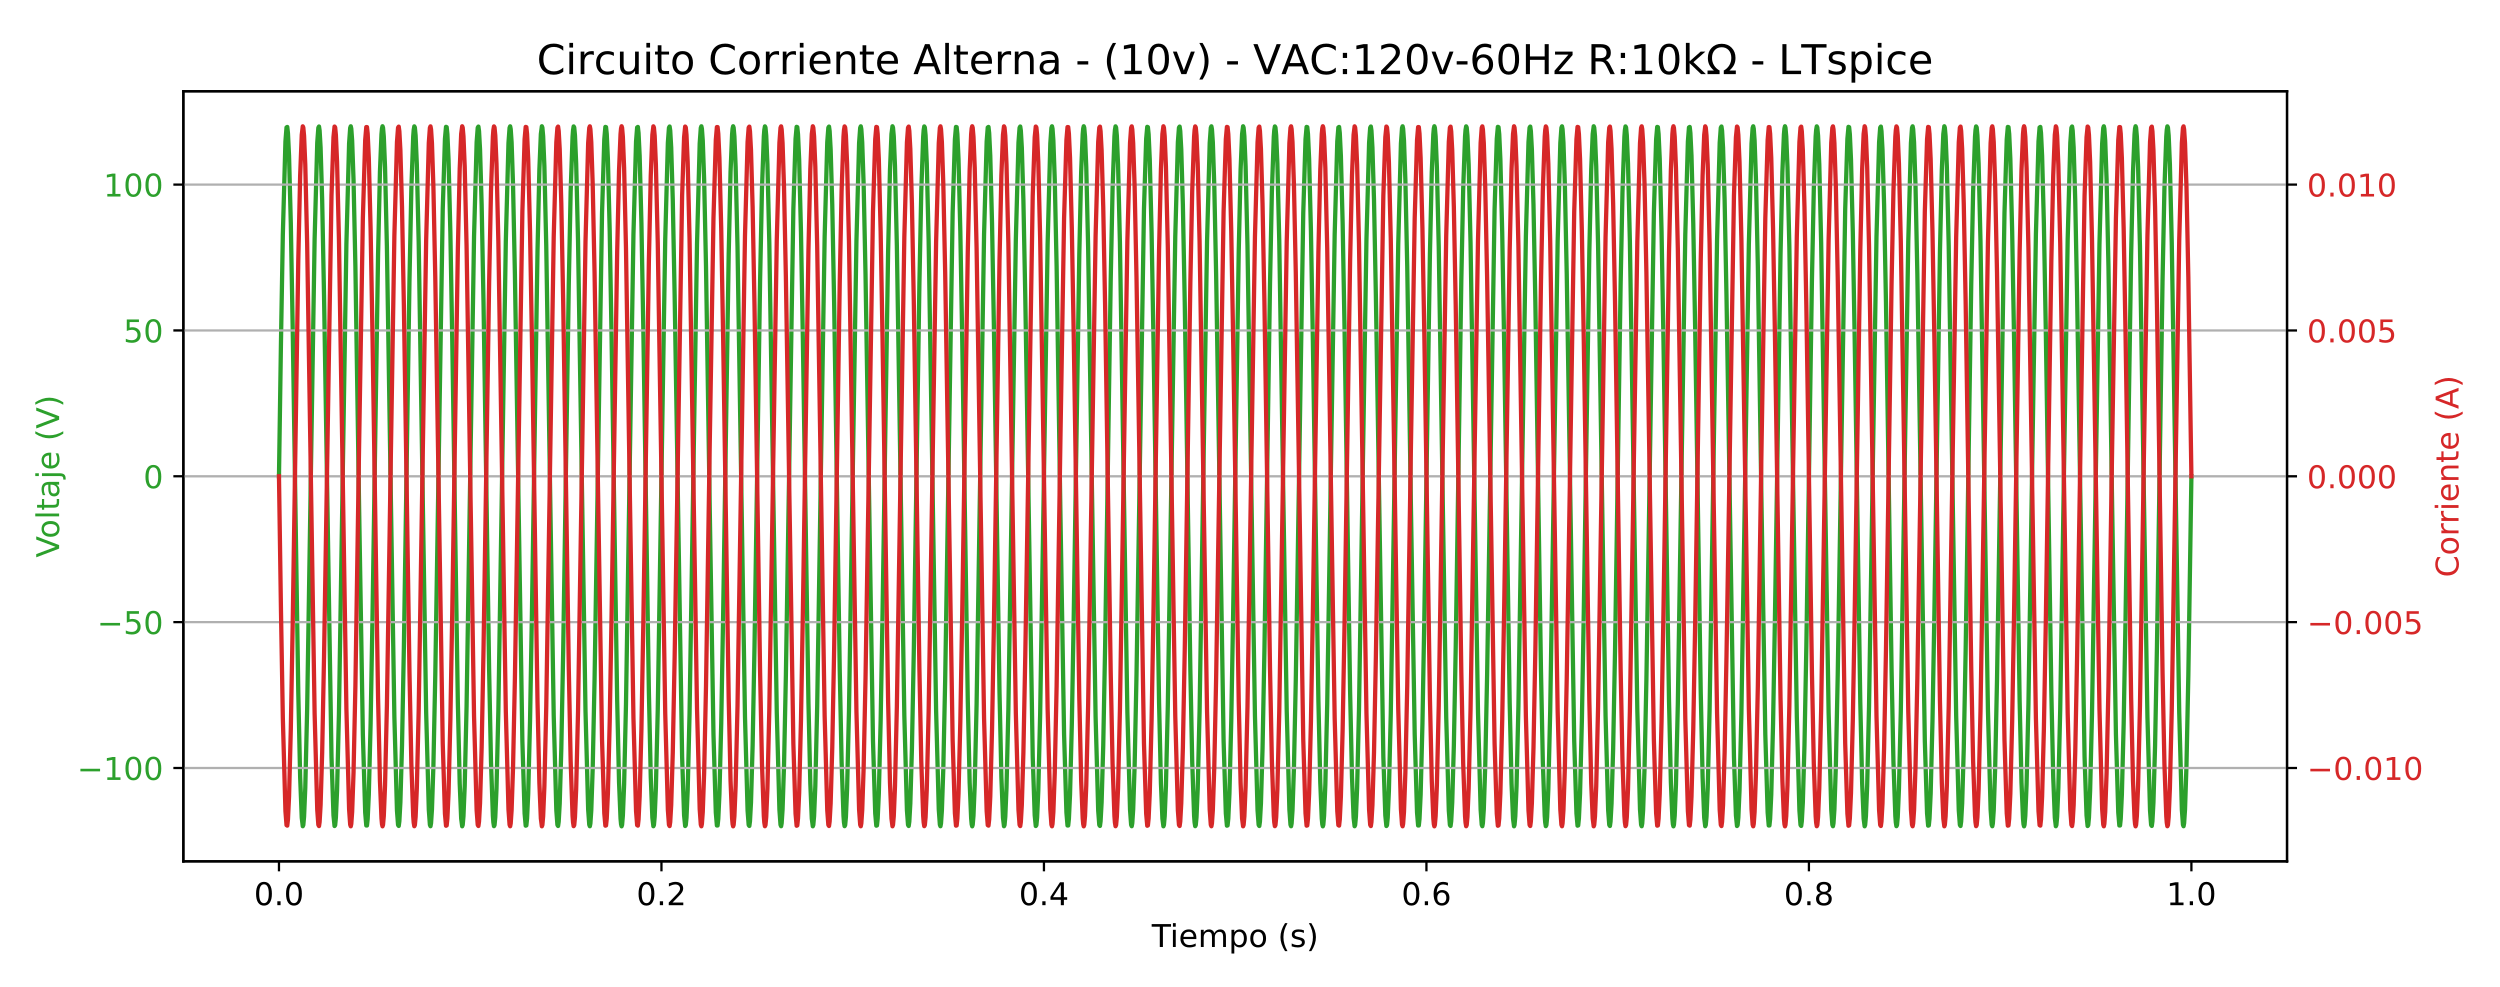 <?xml version="1.0" encoding="utf-8" standalone="no"?>
<!DOCTYPE svg PUBLIC "-//W3C//DTD SVG 1.1//EN"
  "http://www.w3.org/Graphics/SVG/1.1/DTD/svg11.dtd">
<!-- Created with matplotlib (https://matplotlib.org/) -->
<svg height="345.6pt" version="1.1" viewBox="0 0 875.52 345.6" width="875.52pt" xmlns="http://www.w3.org/2000/svg" xmlns:xlink="http://www.w3.org/1999/xlink">
 <defs>
  <style type="text/css">*{stroke-linecap:butt;stroke-linejoin:round;}</style>
 </defs>
 <g id="figure_1">
  <g id="patch_1">
   <path d="M 0 345.6 
L 875.52 345.6 
L 875.52 0 
L 0 0 
z
" style="fill:none;"/>
  </g>
  <g id="axes_1">
   <g id="patch_2">
    <path d="M 64.21 301.64 
L 800.935 301.64 
L 800.935 31.96 
L 64.21 31.96 
z
" style="fill:none;"/>
   </g>
   <g id="matplotlib.axis_1">
    <g id="xtick_1">
     <g id="line2d_1">
      <defs>
       <path d="M 0 0 
L 0 3.5 
" id="m705cf6706e" style="stroke:#000000;stroke-width:0.8;"/>
      </defs>
      <g>
       <use style="stroke:#000000;stroke-width:0.8;" x="97.698" xlink:href="#m705cf6706e" y="301.64"/>
      </g>
     </g>
     <g id="text_1">
      <!-- 0.0 -->
      <g transform="translate(88.951 316.998)scale(0.11 -0.11)">
       <defs>
        <path d="M 31.781 66.406 
Q 24.172 66.406 20.328 58.906 
Q 16.5 51.422 16.5 36.375 
Q 16.5 21.391 20.328 13.891 
Q 24.172 6.391 31.781 6.391 
Q 39.453 6.391 43.281 13.891 
Q 47.125 21.391 47.125 36.375 
Q 47.125 51.422 43.281 58.906 
Q 39.453 66.406 31.781 66.406 
z
M 31.781 74.219 
Q 44.047 74.219 50.516 64.516 
Q 56.984 54.828 56.984 36.375 
Q 56.984 17.969 50.516 8.266 
Q 44.047 -1.422 31.781 -1.422 
Q 19.531 -1.422 13.062 8.266 
Q 6.594 17.969 6.594 36.375 
Q 6.594 54.828 13.062 64.516 
Q 19.531 74.219 31.781 74.219 
z
" id="DejaVuSans-48"/>
        <path d="M 10.688 12.406 
L 21 12.406 
L 21 0 
L 10.688 0 
z
" id="DejaVuSans-46"/>
       </defs>
       <use xlink:href="#DejaVuSans-48"/>
       <use x="63.623" xlink:href="#DejaVuSans-46"/>
       <use x="95.41" xlink:href="#DejaVuSans-48"/>
      </g>
     </g>
    </g>
    <g id="xtick_2">
     <g id="line2d_2">
      <g>
       <use style="stroke:#000000;stroke-width:0.8;" x="231.648" xlink:href="#m705cf6706e" y="301.64"/>
      </g>
     </g>
     <g id="text_2">
      <!-- 0.2 -->
      <g transform="translate(222.901 316.998)scale(0.11 -0.11)">
       <defs>
        <path d="M 19.188 8.297 
L 53.609 8.297 
L 53.609 0 
L 7.328 0 
L 7.328 8.297 
Q 12.938 14.109 22.625 23.891 
Q 32.328 33.688 34.812 36.531 
Q 39.547 41.844 41.422 45.531 
Q 43.312 49.219 43.312 52.781 
Q 43.312 58.594 39.234 62.25 
Q 35.156 65.922 28.609 65.922 
Q 23.969 65.922 18.812 64.312 
Q 13.672 62.703 7.812 59.422 
L 7.812 69.391 
Q 13.766 71.781 18.938 73 
Q 24.125 74.219 28.422 74.219 
Q 39.75 74.219 46.484 68.547 
Q 53.219 62.891 53.219 53.422 
Q 53.219 48.922 51.531 44.891 
Q 49.859 40.875 45.406 35.406 
Q 44.188 33.984 37.641 27.219 
Q 31.109 20.453 19.188 8.297 
z
" id="DejaVuSans-50"/>
       </defs>
       <use xlink:href="#DejaVuSans-48"/>
       <use x="63.623" xlink:href="#DejaVuSans-46"/>
       <use x="95.41" xlink:href="#DejaVuSans-50"/>
      </g>
     </g>
    </g>
    <g id="xtick_3">
     <g id="line2d_3">
      <g>
       <use style="stroke:#000000;stroke-width:0.8;" x="365.598" xlink:href="#m705cf6706e" y="301.64"/>
      </g>
     </g>
     <g id="text_3">
      <!-- 0.4 -->
      <g transform="translate(356.851 316.998)scale(0.11 -0.11)">
       <defs>
        <path d="M 37.797 64.312 
L 12.891 25.391 
L 37.797 25.391 
z
M 35.203 72.906 
L 47.609 72.906 
L 47.609 25.391 
L 58.016 25.391 
L 58.016 17.188 
L 47.609 17.188 
L 47.609 0 
L 37.797 0 
L 37.797 17.188 
L 4.891 17.188 
L 4.891 26.703 
z
" id="DejaVuSans-52"/>
       </defs>
       <use xlink:href="#DejaVuSans-48"/>
       <use x="63.623" xlink:href="#DejaVuSans-46"/>
       <use x="95.41" xlink:href="#DejaVuSans-52"/>
      </g>
     </g>
    </g>
    <g id="xtick_4">
     <g id="line2d_4">
      <g>
       <use style="stroke:#000000;stroke-width:0.8;" x="499.548" xlink:href="#m705cf6706e" y="301.64"/>
      </g>
     </g>
     <g id="text_4">
      <!-- 0.6 -->
      <g transform="translate(490.801 316.998)scale(0.11 -0.11)">
       <defs>
        <path d="M 33.016 40.375 
Q 26.375 40.375 22.484 35.828 
Q 18.609 31.297 18.609 23.391 
Q 18.609 15.531 22.484 10.953 
Q 26.375 6.391 33.016 6.391 
Q 39.656 6.391 43.531 10.953 
Q 47.406 15.531 47.406 23.391 
Q 47.406 31.297 43.531 35.828 
Q 39.656 40.375 33.016 40.375 
z
M 52.594 71.297 
L 52.594 62.312 
Q 48.875 64.062 45.094 64.984 
Q 41.312 65.922 37.594 65.922 
Q 27.828 65.922 22.672 59.328 
Q 17.531 52.734 16.797 39.406 
Q 19.672 43.656 24.016 45.922 
Q 28.375 48.188 33.594 48.188 
Q 44.578 48.188 50.953 41.516 
Q 57.328 34.859 57.328 23.391 
Q 57.328 12.156 50.688 5.359 
Q 44.047 -1.422 33.016 -1.422 
Q 20.359 -1.422 13.672 8.266 
Q 6.984 17.969 6.984 36.375 
Q 6.984 53.656 15.188 63.938 
Q 23.391 74.219 37.203 74.219 
Q 40.922 74.219 44.703 73.484 
Q 48.484 72.75 52.594 71.297 
z
" id="DejaVuSans-54"/>
       </defs>
       <use xlink:href="#DejaVuSans-48"/>
       <use x="63.623" xlink:href="#DejaVuSans-46"/>
       <use x="95.41" xlink:href="#DejaVuSans-54"/>
      </g>
     </g>
    </g>
    <g id="xtick_5">
     <g id="line2d_5">
      <g>
       <use style="stroke:#000000;stroke-width:0.8;" x="633.497" xlink:href="#m705cf6706e" y="301.64"/>
      </g>
     </g>
     <g id="text_5">
      <!-- 0.8 -->
      <g transform="translate(624.751 316.998)scale(0.11 -0.11)">
       <defs>
        <path d="M 31.781 34.625 
Q 24.75 34.625 20.719 30.859 
Q 16.703 27.094 16.703 20.516 
Q 16.703 13.922 20.719 10.156 
Q 24.75 6.391 31.781 6.391 
Q 38.812 6.391 42.859 10.172 
Q 46.922 13.969 46.922 20.516 
Q 46.922 27.094 42.891 30.859 
Q 38.875 34.625 31.781 34.625 
z
M 21.922 38.812 
Q 15.578 40.375 12.031 44.719 
Q 8.5 49.078 8.5 55.328 
Q 8.5 64.062 14.719 69.141 
Q 20.953 74.219 31.781 74.219 
Q 42.672 74.219 48.875 69.141 
Q 55.078 64.062 55.078 55.328 
Q 55.078 49.078 51.531 44.719 
Q 48 40.375 41.703 38.812 
Q 48.828 37.156 52.797 32.312 
Q 56.781 27.484 56.781 20.516 
Q 56.781 9.906 50.312 4.234 
Q 43.844 -1.422 31.781 -1.422 
Q 19.734 -1.422 13.25 4.234 
Q 6.781 9.906 6.781 20.516 
Q 6.781 27.484 10.781 32.312 
Q 14.797 37.156 21.922 38.812 
z
M 18.312 54.391 
Q 18.312 48.734 21.844 45.562 
Q 25.391 42.391 31.781 42.391 
Q 38.141 42.391 41.719 45.562 
Q 45.312 48.734 45.312 54.391 
Q 45.312 60.062 41.719 63.234 
Q 38.141 66.406 31.781 66.406 
Q 25.391 66.406 21.844 63.234 
Q 18.312 60.062 18.312 54.391 
z
" id="DejaVuSans-56"/>
       </defs>
       <use xlink:href="#DejaVuSans-48"/>
       <use x="63.623" xlink:href="#DejaVuSans-46"/>
       <use x="95.41" xlink:href="#DejaVuSans-56"/>
      </g>
     </g>
    </g>
    <g id="xtick_6">
     <g id="line2d_6">
      <g>
       <use style="stroke:#000000;stroke-width:0.8;" x="767.447" xlink:href="#m705cf6706e" y="301.64"/>
      </g>
     </g>
     <g id="text_6">
      <!-- 1.0 -->
      <g transform="translate(758.701 316.998)scale(0.11 -0.11)">
       <defs>
        <path d="M 12.406 8.297 
L 28.516 8.297 
L 28.516 63.922 
L 10.984 60.406 
L 10.984 69.391 
L 28.422 72.906 
L 38.281 72.906 
L 38.281 8.297 
L 54.391 8.297 
L 54.391 0 
L 12.406 0 
z
" id="DejaVuSans-49"/>
       </defs>
       <use xlink:href="#DejaVuSans-49"/>
       <use x="63.623" xlink:href="#DejaVuSans-46"/>
       <use x="95.41" xlink:href="#DejaVuSans-48"/>
      </g>
     </g>
    </g>
    <g id="text_7">
     <!-- Tiempo (s) -->
     <g transform="translate(403.354 331.644)scale(0.11 -0.11)">
      <defs>
       <path d="M -0.297 72.906 
L 61.375 72.906 
L 61.375 64.594 
L 35.5 64.594 
L 35.5 0 
L 25.594 0 
L 25.594 64.594 
L -0.297 64.594 
z
" id="DejaVuSans-84"/>
       <path d="M 9.422 54.688 
L 18.406 54.688 
L 18.406 0 
L 9.422 0 
z
M 9.422 75.984 
L 18.406 75.984 
L 18.406 64.594 
L 9.422 64.594 
z
" id="DejaVuSans-105"/>
       <path d="M 56.203 29.594 
L 56.203 25.203 
L 14.891 25.203 
Q 15.484 15.922 20.484 11.062 
Q 25.484 6.203 34.422 6.203 
Q 39.594 6.203 44.453 7.469 
Q 49.312 8.734 54.109 11.281 
L 54.109 2.781 
Q 49.266 0.734 44.188 -0.344 
Q 39.109 -1.422 33.891 -1.422 
Q 20.797 -1.422 13.156 6.188 
Q 5.516 13.812 5.516 26.812 
Q 5.516 40.234 12.766 48.109 
Q 20.016 56 32.328 56 
Q 43.359 56 49.781 48.891 
Q 56.203 41.797 56.203 29.594 
z
M 47.219 32.234 
Q 47.125 39.594 43.094 43.984 
Q 39.062 48.391 32.422 48.391 
Q 24.906 48.391 20.391 44.141 
Q 15.875 39.891 15.188 32.172 
z
" id="DejaVuSans-101"/>
       <path d="M 52 44.188 
Q 55.375 50.25 60.062 53.125 
Q 64.75 56 71.094 56 
Q 79.641 56 84.281 50.016 
Q 88.922 44.047 88.922 33.016 
L 88.922 0 
L 79.891 0 
L 79.891 32.719 
Q 79.891 40.578 77.094 44.375 
Q 74.312 48.188 68.609 48.188 
Q 61.625 48.188 57.562 43.547 
Q 53.516 38.922 53.516 30.906 
L 53.516 0 
L 44.484 0 
L 44.484 32.719 
Q 44.484 40.625 41.703 44.406 
Q 38.922 48.188 33.109 48.188 
Q 26.219 48.188 22.156 43.531 
Q 18.109 38.875 18.109 30.906 
L 18.109 0 
L 9.078 0 
L 9.078 54.688 
L 18.109 54.688 
L 18.109 46.188 
Q 21.188 51.219 25.484 53.609 
Q 29.781 56 35.688 56 
Q 41.656 56 45.828 52.969 
Q 50 49.953 52 44.188 
z
" id="DejaVuSans-109"/>
       <path d="M 18.109 8.203 
L 18.109 -20.797 
L 9.078 -20.797 
L 9.078 54.688 
L 18.109 54.688 
L 18.109 46.391 
Q 20.953 51.266 25.266 53.625 
Q 29.594 56 35.594 56 
Q 45.562 56 51.781 48.094 
Q 58.016 40.188 58.016 27.297 
Q 58.016 14.406 51.781 6.484 
Q 45.562 -1.422 35.594 -1.422 
Q 29.594 -1.422 25.266 0.953 
Q 20.953 3.328 18.109 8.203 
z
M 48.688 27.297 
Q 48.688 37.203 44.609 42.844 
Q 40.531 48.484 33.406 48.484 
Q 26.266 48.484 22.188 42.844 
Q 18.109 37.203 18.109 27.297 
Q 18.109 17.391 22.188 11.75 
Q 26.266 6.109 33.406 6.109 
Q 40.531 6.109 44.609 11.75 
Q 48.688 17.391 48.688 27.297 
z
" id="DejaVuSans-112"/>
       <path d="M 30.609 48.391 
Q 23.391 48.391 19.188 42.75 
Q 14.984 37.109 14.984 27.297 
Q 14.984 17.484 19.156 11.844 
Q 23.344 6.203 30.609 6.203 
Q 37.797 6.203 41.984 11.859 
Q 46.188 17.531 46.188 27.297 
Q 46.188 37.016 41.984 42.703 
Q 37.797 48.391 30.609 48.391 
z
M 30.609 56 
Q 42.328 56 49.016 48.375 
Q 55.719 40.766 55.719 27.297 
Q 55.719 13.875 49.016 6.219 
Q 42.328 -1.422 30.609 -1.422 
Q 18.844 -1.422 12.172 6.219 
Q 5.516 13.875 5.516 27.297 
Q 5.516 40.766 12.172 48.375 
Q 18.844 56 30.609 56 
z
" id="DejaVuSans-111"/>
       <path id="DejaVuSans-32"/>
       <path d="M 31 75.875 
Q 24.469 64.656 21.281 53.656 
Q 18.109 42.672 18.109 31.391 
Q 18.109 20.125 21.312 9.062 
Q 24.516 -2 31 -13.188 
L 23.188 -13.188 
Q 15.875 -1.703 12.234 9.375 
Q 8.594 20.453 8.594 31.391 
Q 8.594 42.281 12.203 53.312 
Q 15.828 64.359 23.188 75.875 
z
" id="DejaVuSans-40"/>
       <path d="M 44.281 53.078 
L 44.281 44.578 
Q 40.484 46.531 36.375 47.5 
Q 32.281 48.484 27.875 48.484 
Q 21.188 48.484 17.844 46.438 
Q 14.5 44.391 14.5 40.281 
Q 14.5 37.156 16.891 35.375 
Q 19.281 33.594 26.516 31.984 
L 29.594 31.297 
Q 39.156 29.25 43.188 25.516 
Q 47.219 21.781 47.219 15.094 
Q 47.219 7.469 41.188 3.016 
Q 35.156 -1.422 24.609 -1.422 
Q 20.219 -1.422 15.453 -0.562 
Q 10.688 0.297 5.422 2 
L 5.422 11.281 
Q 10.406 8.688 15.234 7.391 
Q 20.062 6.109 24.812 6.109 
Q 31.156 6.109 34.562 8.281 
Q 37.984 10.453 37.984 14.406 
Q 37.984 18.062 35.516 20.016 
Q 33.062 21.969 24.703 23.781 
L 21.578 24.516 
Q 13.234 26.266 9.516 29.906 
Q 5.812 33.547 5.812 39.891 
Q 5.812 47.609 11.281 51.797 
Q 16.75 56 26.812 56 
Q 31.781 56 36.172 55.266 
Q 40.578 54.547 44.281 53.078 
z
" id="DejaVuSans-115"/>
       <path d="M 8.016 75.875 
L 15.828 75.875 
Q 23.141 64.359 26.781 53.312 
Q 30.422 42.281 30.422 31.391 
Q 30.422 20.453 26.781 9.375 
Q 23.141 -1.703 15.828 -13.188 
L 8.016 -13.188 
Q 14.5 -2 17.703 9.062 
Q 20.906 20.125 20.906 31.391 
Q 20.906 42.672 17.703 53.656 
Q 14.5 64.656 8.016 75.875 
z
" id="DejaVuSans-41"/>
      </defs>
      <use xlink:href="#DejaVuSans-84"/>
      <use x="57.959" xlink:href="#DejaVuSans-105"/>
      <use x="85.742" xlink:href="#DejaVuSans-101"/>
      <use x="147.266" xlink:href="#DejaVuSans-109"/>
      <use x="244.678" xlink:href="#DejaVuSans-112"/>
      <use x="308.154" xlink:href="#DejaVuSans-111"/>
      <use x="369.336" xlink:href="#DejaVuSans-32"/>
      <use x="401.123" xlink:href="#DejaVuSans-40"/>
      <use x="440.137" xlink:href="#DejaVuSans-115"/>
      <use x="492.236" xlink:href="#DejaVuSans-41"/>
     </g>
    </g>
   </g>
   <g id="matplotlib.axis_2">
    <g id="ytick_1">
     <g id="line2d_7">
      <defs>
       <path d="M 0 0 
L -3.5 0 
" id="m54c4b3e323" style="stroke:#000000;stroke-width:0.8;"/>
      </defs>
      <g>
       <use style="stroke:#000000;stroke-width:0.8;" x="64.21" xlink:href="#m54c4b3e323" y="268.952"/>
      </g>
     </g>
     <g id="text_8">
      <!-- −100 -->
      <g style="fill:#2ca02c;" transform="translate(26.996 273.131)scale(0.11 -0.11)">
       <defs>
        <path d="M 10.594 35.5 
L 73.188 35.5 
L 73.188 27.203 
L 10.594 27.203 
z
" id="DejaVuSans-8722"/>
       </defs>
       <use xlink:href="#DejaVuSans-8722"/>
       <use x="83.789" xlink:href="#DejaVuSans-49"/>
       <use x="147.412" xlink:href="#DejaVuSans-48"/>
       <use x="211.035" xlink:href="#DejaVuSans-48"/>
      </g>
     </g>
    </g>
    <g id="ytick_2">
     <g id="line2d_8">
      <g>
       <use style="stroke:#000000;stroke-width:0.8;" x="64.21" xlink:href="#m54c4b3e323" y="217.875"/>
      </g>
     </g>
     <g id="text_9">
      <!-- −50 -->
      <g style="fill:#2ca02c;" transform="translate(33.995 222.054)scale(0.11 -0.11)">
       <defs>
        <path d="M 10.797 72.906 
L 49.516 72.906 
L 49.516 64.594 
L 19.828 64.594 
L 19.828 46.734 
Q 21.969 47.469 24.109 47.828 
Q 26.266 48.188 28.422 48.188 
Q 40.625 48.188 47.75 41.5 
Q 54.891 34.812 54.891 23.391 
Q 54.891 11.625 47.562 5.094 
Q 40.234 -1.422 26.906 -1.422 
Q 22.312 -1.422 17.547 -0.641 
Q 12.797 0.141 7.719 1.703 
L 7.719 11.625 
Q 12.109 9.234 16.797 8.062 
Q 21.484 6.891 26.703 6.891 
Q 35.156 6.891 40.078 11.328 
Q 45.016 15.766 45.016 23.391 
Q 45.016 31 40.078 35.438 
Q 35.156 39.891 26.703 39.891 
Q 22.75 39.891 18.812 39.016 
Q 14.891 38.141 10.797 36.281 
z
" id="DejaVuSans-53"/>
       </defs>
       <use xlink:href="#DejaVuSans-8722"/>
       <use x="83.789" xlink:href="#DejaVuSans-53"/>
       <use x="147.412" xlink:href="#DejaVuSans-48"/>
      </g>
     </g>
    </g>
    <g id="ytick_3">
     <g id="line2d_9">
      <g>
       <use style="stroke:#000000;stroke-width:0.8;" x="64.21" xlink:href="#m54c4b3e323" y="166.798"/>
      </g>
     </g>
     <g id="text_10">
      <!-- 0 -->
      <g style="fill:#2ca02c;" transform="translate(50.211 170.977)scale(0.11 -0.11)">
       <use xlink:href="#DejaVuSans-48"/>
      </g>
     </g>
    </g>
    <g id="ytick_4">
     <g id="line2d_10">
      <g>
       <use style="stroke:#000000;stroke-width:0.8;" x="64.21" xlink:href="#m54c4b3e323" y="115.721"/>
      </g>
     </g>
     <g id="text_11">
      <!-- 50 -->
      <g style="fill:#2ca02c;" transform="translate(43.212 119.9)scale(0.11 -0.11)">
       <use xlink:href="#DejaVuSans-53"/>
       <use x="63.623" xlink:href="#DejaVuSans-48"/>
      </g>
     </g>
    </g>
    <g id="ytick_5">
     <g id="line2d_11">
      <g>
       <use style="stroke:#000000;stroke-width:0.8;" x="64.21" xlink:href="#m54c4b3e323" y="64.644"/>
      </g>
     </g>
     <g id="text_12">
      <!-- 100 -->
      <g style="fill:#2ca02c;" transform="translate(36.214 68.823)scale(0.11 -0.11)">
       <use xlink:href="#DejaVuSans-49"/>
       <use x="63.623" xlink:href="#DejaVuSans-48"/>
       <use x="127.246" xlink:href="#DejaVuSans-48"/>
      </g>
     </g>
    </g>
    <g id="text_13">
     <!-- Voltaje (V) -->
     <g style="fill:#2ca02c;" transform="translate(20.708 195.27)rotate(-90)scale(0.11 -0.11)">
      <defs>
       <path d="M 28.609 0 
L 0.781 72.906 
L 11.078 72.906 
L 34.188 11.531 
L 57.328 72.906 
L 67.578 72.906 
L 39.797 0 
z
" id="DejaVuSans-86"/>
       <path d="M 9.422 75.984 
L 18.406 75.984 
L 18.406 0 
L 9.422 0 
z
" id="DejaVuSans-108"/>
       <path d="M 18.312 70.219 
L 18.312 54.688 
L 36.812 54.688 
L 36.812 47.703 
L 18.312 47.703 
L 18.312 18.016 
Q 18.312 11.328 20.141 9.422 
Q 21.969 7.516 27.594 7.516 
L 36.812 7.516 
L 36.812 0 
L 27.594 0 
Q 17.188 0 13.234 3.875 
Q 9.281 7.766 9.281 18.016 
L 9.281 47.703 
L 2.688 47.703 
L 2.688 54.688 
L 9.281 54.688 
L 9.281 70.219 
z
" id="DejaVuSans-116"/>
       <path d="M 34.281 27.484 
Q 23.391 27.484 19.188 25 
Q 14.984 22.516 14.984 16.5 
Q 14.984 11.719 18.141 8.906 
Q 21.297 6.109 26.703 6.109 
Q 34.188 6.109 38.703 11.406 
Q 43.219 16.703 43.219 25.484 
L 43.219 27.484 
z
M 52.203 31.203 
L 52.203 0 
L 43.219 0 
L 43.219 8.297 
Q 40.141 3.328 35.547 0.953 
Q 30.953 -1.422 24.312 -1.422 
Q 15.922 -1.422 10.953 3.297 
Q 6 8.016 6 15.922 
Q 6 25.141 12.172 29.828 
Q 18.359 34.516 30.609 34.516 
L 43.219 34.516 
L 43.219 35.406 
Q 43.219 41.609 39.141 45 
Q 35.062 48.391 27.688 48.391 
Q 23 48.391 18.547 47.266 
Q 14.109 46.141 10.016 43.891 
L 10.016 52.203 
Q 14.938 54.109 19.578 55.047 
Q 24.219 56 28.609 56 
Q 40.484 56 46.344 49.844 
Q 52.203 43.703 52.203 31.203 
z
" id="DejaVuSans-97"/>
       <path d="M 9.422 54.688 
L 18.406 54.688 
L 18.406 -0.984 
Q 18.406 -11.422 14.422 -16.109 
Q 10.453 -20.797 1.609 -20.797 
L -1.812 -20.797 
L -1.812 -13.188 
L 0.594 -13.188 
Q 5.719 -13.188 7.562 -10.812 
Q 9.422 -8.453 9.422 -0.984 
z
M 9.422 75.984 
L 18.406 75.984 
L 18.406 64.594 
L 9.422 64.594 
z
" id="DejaVuSans-106"/>
      </defs>
      <use xlink:href="#DejaVuSans-86"/>
      <use x="60.658" xlink:href="#DejaVuSans-111"/>
      <use x="121.84" xlink:href="#DejaVuSans-108"/>
      <use x="149.623" xlink:href="#DejaVuSans-116"/>
      <use x="188.832" xlink:href="#DejaVuSans-97"/>
      <use x="250.111" xlink:href="#DejaVuSans-106"/>
      <use x="277.895" xlink:href="#DejaVuSans-101"/>
      <use x="339.418" xlink:href="#DejaVuSans-32"/>
      <use x="371.205" xlink:href="#DejaVuSans-40"/>
      <use x="410.219" xlink:href="#DejaVuSans-86"/>
      <use x="478.627" xlink:href="#DejaVuSans-41"/>
     </g>
    </g>
   </g>
   <g id="line2d_12">
    <path clip-path="url(#p4b35007a7b)" d="M 97.698 166.798 
L 98.4 119.592 
L 99.054 82.04 
L 99.962 49.549 
L 100.342 44.63 
L 100.601 44.461 
L 100.839 46.601 
L 101.226 54.636 
L 101.844 78.208 
L 102.498 114.637 
L 104.46 242.434 
L 105.114 272.084 
L 105.677 286.398 
L 106.03 289.352 
L 106.222 288.93 
L 106.485 286.038 
L 106.912 275.861 
L 107.566 248.411 
L 108.874 165.843 
L 110.182 83.77 
L 111.104 49.967 
L 111.486 44.741 
L 111.72 44.306 
L 111.931 45.733 
L 112.273 51.665 
L 112.824 69.989 
L 113.478 103.539 
L 116.094 265.093 
L 116.787 285.554 
L 117.159 289.28 
L 117.372 289 
L 117.628 286.35 
L 118.042 276.856 
L 118.696 250.053 
L 120.004 168.063 
L 121.312 85.417 
L 122.255 50.221 
L 122.637 44.813 
L 122.84 44.227 
L 123.024 45.076 
L 123.324 49.241 
L 123.808 62.921 
L 124.462 93.307 
L 125.77 178.233 
L 127.078 257.234 
L 127.896 284.59 
L 128.273 289.096 
L 128.517 289.092 
L 128.761 286.784 
L 129.157 278.264 
L 129.789 253.519 
L 130.443 216.527 
L 132.405 89.076 
L 133.059 60.167 
L 133.594 47.034 
L 133.776 44.986 
L 133.96 44.218 
L 134.137 44.721 
L 134.406 47.796 
L 134.841 58.487 
L 135.496 86.405 
L 136.804 169.377 
L 138.112 251.014 
L 139.023 283.887 
L 139.403 288.924 
L 139.64 289.249 
L 139.859 287.609 
L 140.216 281.04 
L 140.788 261.096 
L 141.442 226.589 
L 143.404 98.093 
L 144.059 66.16 
L 144.71 47.759 
L 144.881 45.497 
L 145.093 44.253 
L 145.289 44.654 
L 145.551 47.505 
L 145.975 57.568 
L 146.629 84.912 
L 147.937 167.386 
L 149.245 249.555 
L 150.171 283.588 
L 150.553 288.843 
L 150.762 289.347 
L 150.956 288.292 
L 151.272 283.489 
L 151.782 268.106 
L 152.436 236.478 
L 155.052 73.259 
L 155.823 48.622 
L 156.198 44.418 
L 156.43 44.538 
L 156.678 46.975 
L 157.081 55.864 
L 157.724 81.491 
L 158.378 118.89 
L 160.34 246.045 
L 160.994 274.394 
L 161.508 286.68 
L 161.861 289.374 
L 162.042 288.887 
L 162.309 285.852 
L 162.743 275.273 
L 163.397 247.456 
L 164.705 164.57 
L 166.013 82.838 
L 166.925 49.785 
L 167.306 44.692 
L 167.542 44.334 
L 167.759 45.909 
L 168.111 52.285 
L 168.677 71.741 
L 169.331 105.967 
L 171.293 234.51 
L 171.947 266.749 
L 172.611 285.754 
L 172.781 288.036 
L 172.991 289.328 
L 173.192 288.958 
L 173.452 286.164 
L 173.874 276.262 
L 174.528 249.069 
L 175.836 166.728 
L 177.144 84.424 
L 178.074 50.067 
L 178.456 44.769 
L 178.664 44.242 
L 178.855 45.238 
L 179.167 49.858 
L 179.669 64.757 
L 180.323 96.043 
L 182.939 259.484 
L 183.723 284.869 
L 184.099 289.156 
L 184.334 289.068 
L 184.582 286.667 
L 184.983 277.88 
L 185.622 252.5 
L 186.276 215.213 
L 188.238 87.973 
L 188.892 59.467 
L 189.412 46.948 
L 189.765 44.224 
L 189.947 44.703 
L 190.214 47.72 
L 190.647 58.247 
L 191.301 86.019 
L 192.609 168.865 
L 193.917 250.64 
L 194.83 283.776 
L 195.211 288.895 
L 195.446 289.267 
L 195.662 287.722 
L 196.013 281.433 
L 196.576 262.199 
L 197.23 228.103 
L 199.192 99.542 
L 199.846 67.164 
L 200.515 47.88 
L 200.684 45.589 
L 200.894 44.275 
L 201.097 44.63 
L 201.356 47.398 
L 201.777 57.227 
L 202.431 84.351 
L 203.739 166.63 
L 205.047 248.996 
L 205.979 283.501 
L 206.362 288.819 
L 206.568 289.357 
L 206.758 288.388 
L 207.068 283.85 
L 207.567 269.171 
L 208.221 238.045 
L 210.837 74.508 
L 211.627 48.776 
L 212.003 44.45 
L 212.24 44.524 
L 212.486 46.908 
L 212.887 55.647 
L 213.525 80.914 
L 214.179 118.149 
L 216.141 245.428 
L 216.795 274.005 
L 217.317 286.632 
L 217.501 288.656 
L 217.689 289.382 
L 217.86 288.85 
L 218.131 285.693 
L 218.571 274.773 
L 219.225 246.651 
L 220.533 163.505 
L 221.841 82.065 
L 222.749 49.556 
L 223.129 44.632 
L 223.388 44.46 
L 223.627 46.598 
L 224.013 54.627 
L 224.631 78.183 
L 225.285 114.605 
L 227.247 242.406 
L 227.901 272.066 
L 228.464 286.396 
L 228.817 289.351 
L 229.009 288.931 
L 229.273 286.041 
L 229.699 275.871 
L 230.353 248.427 
L 231.661 165.865 
L 232.969 83.786 
L 233.892 49.969 
L 234.273 44.742 
L 234.507 44.306 
L 234.718 45.73 
L 235.06 51.656 
L 235.611 69.966 
L 236.265 103.507 
L 238.881 265.071 
L 239.574 285.551 
L 239.947 289.279 
L 240.16 289 
L 240.415 286.351 
L 240.829 276.86 
L 241.483 250.061 
L 242.792 168.073 
L 244.1 85.424 
L 245.042 50.222 
L 245.425 44.813 
L 245.627 44.227 
L 245.811 45.075 
L 246.111 49.237 
L 246.595 62.908 
L 247.249 93.287 
L 248.557 178.208 
L 249.865 257.217 
L 250.683 284.587 
L 251.06 289.096 
L 251.304 289.092 
L 251.548 286.785 
L 251.944 278.266 
L 252.576 253.527 
L 253.23 216.537 
L 255.192 89.084 
L 255.846 60.173 
L 256.381 47.035 
L 256.564 44.986 
L 256.747 44.218 
L 256.925 44.72 
L 257.194 47.795 
L 257.629 58.483 
L 258.283 86.4 
L 259.591 169.371 
L 260.899 251.009 
L 261.81 283.885 
L 262.191 288.924 
L 262.427 289.249 
L 262.647 287.61 
L 263.003 281.045 
L 263.575 261.11 
L 264.229 226.608 
L 266.192 98.111 
L 266.846 66.172 
L 267.497 47.761 
L 267.668 45.499 
L 267.88 44.253 
L 268.076 44.654 
L 268.338 47.504 
L 268.762 57.564 
L 269.417 84.905 
L 270.725 167.377 
L 272.033 249.548 
L 272.958 283.587 
L 273.34 288.843 
L 273.55 289.347 
L 273.744 288.293 
L 274.06 283.494 
L 274.569 268.119 
L 275.223 236.498 
L 277.839 73.274 
L 278.61 48.624 
L 278.985 44.419 
L 279.217 44.538 
L 279.466 46.974 
L 279.869 55.862 
L 280.511 81.484 
L 281.165 118.88 
L 283.127 246.037 
L 283.781 274.389 
L 284.296 286.679 
L 284.649 289.374 
L 284.829 288.887 
L 285.097 285.853 
L 285.53 275.277 
L 286.184 247.461 
L 287.492 164.577 
L 288.8 82.843 
L 289.713 49.787 
L 290.094 44.692 
L 290.329 44.334 
L 290.546 45.908 
L 290.899 52.28 
L 291.464 71.726 
L 292.118 105.947 
L 294.081 234.49 
L 294.735 266.735 
L 295.398 285.752 
L 295.568 288.034 
L 295.779 289.328 
L 295.98 288.959 
L 296.24 286.166 
L 296.661 276.267 
L 297.315 249.076 
L 298.623 166.738 
L 299.931 84.431 
L 300.862 50.068 
L 301.244 44.769 
L 301.451 44.242 
L 301.643 45.236 
L 301.954 49.853 
L 302.456 64.743 
L 303.11 96.021 
L 305.726 259.467 
L 306.511 284.866 
L 306.886 289.156 
L 307.122 289.068 
L 307.369 286.668 
L 307.77 277.883 
L 308.409 252.508 
L 309.064 215.223 
L 311.026 87.981 
L 311.68 59.473 
L 312.2 46.949 
L 312.552 44.224 
L 312.734 44.703 
L 313.002 47.72 
L 313.434 58.248 
L 314.088 86.019 
L 315.396 168.865 
L 316.704 250.641 
L 317.617 283.776 
L 317.998 288.895 
L 318.234 289.267 
L 318.45 287.722 
L 318.8 281.433 
L 319.363 262.198 
L 320.017 228.101 
L 321.979 99.541 
L 322.633 67.163 
L 323.303 47.88 
L 323.472 45.589 
L 323.682 44.275 
L 323.885 44.63 
L 324.144 47.398 
L 324.564 57.227 
L 325.218 84.351 
L 326.526 166.63 
L 327.834 248.996 
L 328.767 283.501 
L 329.149 288.819 
L 329.356 289.357 
L 329.546 288.388 
L 329.855 283.85 
L 330.354 269.171 
L 331.008 238.043 
L 333.624 74.507 
L 334.414 48.776 
L 334.79 44.45 
L 335.027 44.524 
L 335.274 46.908 
L 335.674 55.647 
L 336.312 80.915 
L 336.966 118.15 
L 338.928 245.429 
L 339.582 274.006 
L 340.105 286.632 
L 340.288 288.656 
L 340.477 289.382 
L 340.647 288.85 
L 340.919 285.693 
L 341.358 274.773 
L 342.012 246.65 
L 343.32 163.504 
L 344.628 82.065 
L 345.537 49.556 
L 345.916 44.632 
L 346.176 44.46 
L 346.414 46.598 
L 346.801 54.627 
L 347.418 78.184 
L 348.072 114.605 
L 350.035 242.406 
L 350.689 272.066 
L 351.251 286.396 
L 351.604 289.351 
L 351.797 288.931 
L 352.06 286.041 
L 352.486 275.87 
L 353.14 248.427 
L 354.449 165.865 
L 355.757 83.786 
L 356.679 49.969 
L 357.061 44.742 
L 357.295 44.306 
L 357.505 45.73 
L 357.848 51.657 
L 358.398 69.966 
L 359.052 103.507 
L 361.669 265.071 
L 362.362 285.551 
L 362.734 289.279 
L 362.947 289 
L 363.203 286.351 
L 363.617 276.86 
L 364.271 250.06 
L 365.579 168.072 
L 366.887 85.424 
L 367.83 50.222 
L 368.212 44.813 
L 368.415 44.227 
L 368.599 45.075 
L 368.898 49.237 
L 369.382 62.908 
L 370.036 93.287 
L 371.344 178.208 
L 372.652 257.218 
L 373.471 284.587 
L 373.848 289.096 
L 374.092 289.092 
L 374.336 286.785 
L 374.732 278.266 
L 375.364 253.527 
L 376.018 216.537 
L 377.98 89.084 
L 378.634 60.173 
L 379.169 47.035 
L 379.351 44.986 
L 379.535 44.218 
L 379.712 44.72 
L 379.981 47.795 
L 380.416 58.484 
L 381.07 86.4 
L 382.379 169.371 
L 383.687 251.009 
L 384.598 283.885 
L 384.978 288.924 
L 385.215 289.249 
L 385.434 287.61 
L 385.791 281.045 
L 386.363 261.11 
L 387.017 226.608 
L 388.979 98.111 
L 389.633 66.172 
L 390.285 47.761 
L 390.456 45.498 
L 390.668 44.253 
L 390.864 44.654 
L 391.126 47.504 
L 391.55 57.564 
L 392.204 84.905 
L 393.512 167.377 
L 394.82 249.549 
L 395.746 283.587 
L 396.128 288.843 
L 396.337 289.347 
L 396.531 288.293 
L 396.847 283.494 
L 397.357 268.119 
L 398.011 236.498 
L 400.627 73.274 
L 401.398 48.624 
L 401.773 44.419 
L 402.005 44.538 
L 402.253 46.974 
L 402.656 55.862 
L 403.299 81.484 
L 403.953 118.88 
L 405.915 246.037 
L 406.569 274.389 
L 407.083 286.679 
L 407.436 289.374 
L 407.617 288.887 
L 407.884 285.853 
L 408.318 275.277 
L 408.972 247.461 
L 410.28 164.577 
L 411.588 82.843 
L 412.5 49.787 
L 412.881 44.692 
L 413.117 44.334 
L 413.334 45.908 
L 413.686 52.28 
L 414.252 71.726 
L 414.906 105.947 
L 416.868 234.491 
L 417.522 266.736 
L 418.186 285.752 
L 418.356 288.034 
L 418.566 289.328 
L 418.767 288.959 
L 419.027 286.166 
L 419.449 276.266 
L 420.103 249.076 
L 421.411 166.738 
L 422.719 84.431 
L 423.649 50.068 
L 424.031 44.769 
L 424.239 44.242 
L 424.43 45.236 
L 424.742 49.853 
L 425.244 64.743 
L 425.898 96.021 
L 428.514 259.467 
L 429.298 284.866 
L 429.674 289.156 
L 429.909 289.068 
L 430.156 286.667 
L 430.558 277.883 
L 431.197 252.508 
L 431.851 215.223 
L 433.813 87.981 
L 434.467 59.473 
L 434.987 46.949 
L 435.34 44.224 
L 435.522 44.703 
L 435.789 47.72 
L 436.222 58.248 
L 436.876 86.019 
L 438.184 168.865 
L 439.492 250.641 
L 440.405 283.776 
L 440.786 288.895 
L 441.021 289.267 
L 441.237 287.722 
L 441.588 281.433 
L 442.151 262.198 
L 442.805 228.101 
L 444.767 99.541 
L 445.421 67.163 
L 446.09 47.88 
L 446.259 45.589 
L 446.469 44.275 
L 446.672 44.63 
L 446.931 47.398 
L 447.352 57.227 
L 448.006 84.351 
L 449.314 166.63 
L 450.622 248.996 
L 451.554 283.501 
L 451.937 288.819 
L 452.143 289.357 
L 452.333 288.388 
L 452.643 283.85 
L 453.142 269.171 
L 453.796 238.043 
L 456.412 74.507 
L 457.202 48.776 
L 457.578 44.45 
L 457.815 44.524 
L 458.061 46.908 
L 458.462 55.647 
L 459.1 80.915 
L 459.754 118.15 
L 461.716 245.429 
L 462.37 274.006 
L 462.892 286.632 
L 463.076 288.656 
L 463.264 289.382 
L 463.435 288.85 
L 463.706 285.693 
L 464.146 274.773 
L 464.8 246.65 
L 466.108 163.504 
L 467.416 82.065 
L 468.324 49.556 
L 468.704 44.632 
L 468.963 44.46 
L 469.202 46.598 
L 469.588 54.627 
L 470.206 78.184 
L 470.86 114.605 
L 472.822 242.406 
L 473.476 272.066 
L 474.039 286.396 
L 474.392 289.351 
L 474.584 288.931 
L 474.848 286.041 
L 475.274 275.87 
L 475.928 248.427 
L 477.236 165.865 
L 478.544 83.786 
L 479.467 49.969 
L 479.848 44.742 
L 480.082 44.306 
L 480.293 45.73 
L 480.635 51.657 
L 481.186 69.966 
L 481.84 103.507 
L 484.456 265.071 
L 485.149 285.551 
L 485.522 289.279 
L 485.735 289 
L 485.99 286.351 
L 486.404 276.86 
L 487.058 250.06 
L 488.367 168.072 
L 489.675 85.424 
L 490.617 50.222 
L 491 44.813 
L 491.202 44.227 
L 491.386 45.075 
L 491.686 49.237 
L 492.17 62.908 
L 492.824 93.287 
L 494.132 178.208 
L 495.44 257.218 
L 496.258 284.587 
L 496.635 289.096 
L 496.879 289.092 
L 497.123 286.785 
L 497.519 278.266 
L 498.151 253.527 
L 498.805 216.537 
L 500.767 89.084 
L 501.421 60.173 
L 501.956 47.035 
L 502.139 44.986 
L 502.322 44.218 
L 502.5 44.72 
L 502.769 47.795 
L 503.204 58.484 
L 503.858 86.4 
L 505.166 169.371 
L 506.474 251.009 
L 507.385 283.885 
L 507.766 288.924 
L 508.002 289.249 
L 508.222 287.61 
L 508.578 281.045 
L 509.15 261.11 
L 509.804 226.608 
L 511.767 98.111 
L 512.421 66.172 
L 513.072 47.761 
L 513.243 45.498 
L 513.455 44.253 
L 513.651 44.654 
L 513.913 47.504 
L 514.337 57.564 
L 514.992 84.905 
L 516.3 167.377 
L 517.608 249.549 
L 518.533 283.587 
L 518.915 288.843 
L 519.125 289.347 
L 519.319 288.293 
L 519.635 283.494 
L 520.144 268.119 
L 520.798 236.498 
L 523.414 73.274 
L 524.185 48.624 
L 524.56 44.419 
L 524.792 44.538 
L 525.041 46.974 
L 525.444 55.862 
L 526.086 81.484 
L 526.74 118.88 
L 528.702 246.037 
L 529.356 274.389 
L 529.871 286.679 
L 530.224 289.374 
L 530.404 288.887 
L 530.672 285.853 
L 531.105 275.277 
L 531.759 247.461 
L 533.067 164.577 
L 534.375 82.843 
L 535.288 49.787 
L 535.669 44.692 
L 535.904 44.334 
L 536.121 45.908 
L 536.474 52.28 
L 537.039 71.726 
L 537.693 105.947 
L 539.656 234.491 
L 540.31 266.736 
L 540.973 285.752 
L 541.143 288.034 
L 541.354 289.328 
L 541.555 288.959 
L 541.815 286.166 
L 542.236 276.266 
L 542.89 249.076 
L 544.198 166.738 
L 545.506 84.431 
L 546.437 50.068 
L 546.819 44.769 
L 547.026 44.242 
L 547.218 45.236 
L 547.529 49.853 
L 548.031 64.743 
L 548.685 96.021 
L 551.301 259.467 
L 552.086 284.866 
L 552.461 289.156 
L 552.697 289.068 
L 552.944 286.667 
L 553.345 277.883 
L 553.984 252.508 
L 554.639 215.223 
L 556.601 87.981 
L 557.255 59.473 
L 557.775 46.949 
L 558.127 44.224 
L 558.309 44.703 
L 558.577 47.72 
L 559.009 58.248 
L 559.663 86.019 
L 560.971 168.865 
L 562.279 250.641 
L 563.192 283.776 
L 563.573 288.895 
L 563.809 289.267 
L 564.025 287.722 
L 564.375 281.433 
L 564.938 262.198 
L 565.592 228.101 
L 567.554 99.541 
L 568.208 67.163 
L 568.878 47.88 
L 569.047 45.589 
L 569.257 44.275 
L 569.46 44.63 
L 569.719 47.398 
L 570.139 57.227 
L 570.793 84.351 
L 572.101 166.63 
L 573.409 248.996 
L 574.342 283.501 
L 574.724 288.819 
L 574.931 289.357 
L 575.121 288.388 
L 575.43 283.85 
L 575.929 269.171 
L 576.583 238.043 
L 579.199 74.507 
L 579.989 48.776 
L 580.365 44.45 
L 580.602 44.524 
L 580.849 46.908 
L 581.249 55.647 
L 581.887 80.915 
L 582.541 118.15 
L 584.503 245.429 
L 585.157 274.006 
L 585.68 286.632 
L 585.863 288.656 
L 586.052 289.382 
L 586.222 288.85 
L 586.494 285.693 
L 586.933 274.773 
L 587.587 246.65 
L 588.895 163.504 
L 590.203 82.065 
L 591.112 49.556 
L 591.491 44.632 
L 591.751 44.46 
L 591.989 46.598 
L 592.376 54.627 
L 592.993 78.184 
L 593.647 114.605 
L 595.61 242.406 
L 596.264 272.066 
L 596.826 286.396 
L 597.179 289.351 
L 597.372 288.931 
L 597.635 286.041 
L 598.061 275.87 
L 598.715 248.427 
L 600.024 165.865 
L 601.332 83.786 
L 602.254 49.969 
L 602.636 44.742 
L 602.87 44.306 
L 603.08 45.73 
L 603.423 51.657 
L 603.973 69.966 
L 604.627 103.507 
L 607.244 265.071 
L 607.937 285.551 
L 608.309 289.279 
L 608.522 289 
L 608.778 286.351 
L 609.192 276.86 
L 609.846 250.06 
L 611.154 168.072 
L 612.462 85.424 
L 613.405 50.222 
L 613.787 44.813 
L 613.99 44.227 
L 614.174 45.075 
L 614.473 49.237 
L 614.957 62.908 
L 615.611 93.287 
L 616.919 178.208 
L 618.227 257.218 
L 619.046 284.587 
L 619.423 289.096 
L 619.667 289.092 
L 619.911 286.785 
L 620.307 278.266 
L 620.939 253.527 
L 621.593 216.537 
L 623.555 89.084 
L 624.209 60.173 
L 624.744 47.035 
L 624.926 44.986 
L 625.11 44.218 
L 625.287 44.72 
L 625.556 47.795 
L 625.991 58.484 
L 626.645 86.4 
L 627.954 169.371 
L 629.262 251.009 
L 630.173 283.885 
L 630.553 288.924 
L 630.79 289.249 
L 631.009 287.61 
L 631.366 281.045 
L 631.938 261.11 
L 632.592 226.608 
L 634.554 98.111 
L 635.208 66.172 
L 635.86 47.761 
L 636.031 45.498 
L 636.243 44.253 
L 636.439 44.654 
L 636.701 47.504 
L 637.125 57.564 
L 637.779 84.905 
L 639.087 167.377 
L 640.395 249.549 
L 641.321 283.587 
L 641.703 288.843 
L 641.912 289.347 
L 642.106 288.293 
L 642.422 283.494 
L 642.932 268.119 
L 643.586 236.498 
L 646.202 73.274 
L 646.973 48.624 
L 647.348 44.419 
L 647.58 44.538 
L 647.828 46.974 
L 648.231 55.862 
L 648.874 81.484 
L 649.528 118.88 
L 651.49 246.037 
L 652.144 274.389 
L 652.658 286.679 
L 653.011 289.374 
L 653.192 288.887 
L 653.459 285.853 
L 653.893 275.277 
L 654.547 247.461 
L 655.855 164.577 
L 657.163 82.843 
L 658.075 49.787 
L 658.456 44.692 
L 658.692 44.334 
L 658.909 45.908 
L 659.261 52.28 
L 659.827 71.726 
L 660.481 105.947 
L 662.443 234.491 
L 663.097 266.736 
L 663.761 285.752 
L 663.931 288.034 
L 664.141 289.328 
L 664.342 288.959 
L 664.602 286.166 
L 665.024 276.266 
L 665.678 249.076 
L 666.986 166.738 
L 668.294 84.431 
L 669.224 50.068 
L 669.606 44.769 
L 669.814 44.242 
L 670.005 45.236 
L 670.317 49.853 
L 670.819 64.743 
L 671.473 96.021 
L 674.089 259.467 
L 674.873 284.866 
L 675.249 289.156 
L 675.484 289.068 
L 675.731 286.667 
L 676.133 277.883 
L 676.772 252.508 
L 677.426 215.223 
L 679.388 87.981 
L 680.042 59.473 
L 680.562 46.949 
L 680.915 44.224 
L 681.097 44.703 
L 681.364 47.72 
L 681.797 58.248 
L 682.451 86.019 
L 683.759 168.865 
L 685.067 250.641 
L 685.98 283.776 
L 686.361 288.895 
L 686.596 289.267 
L 686.812 287.722 
L 687.163 281.433 
L 687.726 262.198 
L 688.38 228.101 
L 690.342 99.541 
L 690.996 67.163 
L 691.665 47.88 
L 691.834 45.589 
L 692.044 44.275 
L 692.247 44.63 
L 692.506 47.398 
L 692.927 57.227 
L 693.581 84.351 
L 694.889 166.63 
L 696.197 248.996 
L 697.129 283.501 
L 697.512 288.819 
L 697.718 289.357 
L 697.908 288.388 
L 698.218 283.85 
L 698.717 269.171 
L 699.371 238.043 
L 701.987 74.507 
L 702.777 48.776 
L 703.153 44.45 
L 703.39 44.524 
L 703.636 46.908 
L 704.037 55.647 
L 704.675 80.915 
L 705.329 118.15 
L 707.291 245.429 
L 707.945 274.006 
L 708.467 286.632 
L 708.651 288.656 
L 708.839 289.382 
L 709.01 288.85 
L 709.281 285.693 
L 709.721 274.773 
L 710.375 246.65 
L 711.683 163.504 
L 712.991 82.065 
L 713.899 49.556 
L 714.279 44.632 
L 714.538 44.46 
L 714.777 46.598 
L 715.163 54.627 
L 715.781 78.184 
L 716.435 114.605 
L 718.397 242.406 
L 719.051 272.066 
L 719.614 286.396 
L 719.967 289.351 
L 720.159 288.931 
L 720.423 286.041 
L 720.849 275.87 
L 721.503 248.427 
L 722.811 165.865 
L 724.119 83.786 
L 725.042 49.969 
L 725.423 44.742 
L 725.657 44.306 
L 725.868 45.73 
L 726.21 51.657 
L 726.761 69.966 
L 727.415 103.507 
L 730.031 265.071 
L 730.724 285.551 
L 731.097 289.279 
L 731.31 289 
L 731.565 286.351 
L 731.979 276.86 
L 732.633 250.06 
L 733.942 168.072 
L 735.25 85.424 
L 736.192 50.222 
L 736.575 44.813 
L 736.777 44.227 
L 736.961 45.075 
L 737.261 49.237 
L 737.745 62.908 
L 738.399 93.287 
L 739.707 178.208 
L 741.015 257.218 
L 741.833 284.587 
L 742.21 289.096 
L 742.454 289.092 
L 742.698 286.785 
L 743.094 278.266 
L 743.726 253.527 
L 744.38 216.537 
L 746.342 89.084 
L 746.996 60.173 
L 747.531 47.035 
L 747.714 44.986 
L 747.897 44.218 
L 748.075 44.72 
L 748.344 47.795 
L 748.779 58.484 
L 749.433 86.4 
L 750.741 169.371 
L 752.049 251.009 
L 752.96 283.885 
L 753.341 288.924 
L 753.577 289.249 
L 753.797 287.61 
L 754.153 281.045 
L 754.725 261.11 
L 755.379 226.608 
L 757.342 98.111 
L 757.996 66.172 
L 758.647 47.761 
L 758.818 45.498 
L 759.03 44.253 
L 759.226 44.654 
L 759.488 47.504 
L 759.912 57.564 
L 760.567 84.905 
L 761.875 167.377 
L 763.183 249.549 
L 764.108 283.587 
L 764.49 288.843 
L 764.7 289.347 
L 764.894 288.293 
L 765.21 283.494 
L 765.719 268.119 
L 766.373 236.498 
L 767.447 166.798 
L 767.447 166.798 
" style="fill:none;stroke:#2ca02c;stroke-linecap:square;stroke-width:1.5;"/>
   </g>
   <g id="patch_3">
    <path d="M 64.21 301.64 
L 64.21 31.96 
" style="fill:none;stroke:#000000;stroke-linecap:square;stroke-linejoin:miter;stroke-width:0.8;"/>
   </g>
   <g id="patch_4">
    <path d="M 800.935 301.64 
L 800.935 31.96 
" style="fill:none;stroke:#000000;stroke-linecap:square;stroke-linejoin:miter;stroke-width:0.8;"/>
   </g>
   <g id="patch_5">
    <path d="M 64.21 301.64 
L 800.935 301.64 
" style="fill:none;stroke:#000000;stroke-linecap:square;stroke-linejoin:miter;stroke-width:0.8;"/>
   </g>
   <g id="patch_6">
    <path d="M 64.21 31.96 
L 800.935 31.96 
" style="fill:none;stroke:#000000;stroke-linecap:square;stroke-linejoin:miter;stroke-width:0.8;"/>
   </g>
   <g id="text_14">
    <!-- Circuito Corriente Alterna - ($\mathrm{10v}$) - VAC:$\mathrm{120v}$-$\mathrm{60Hz}$ R:$\mathrm{10k\Omega}$ - LTspice -->
    <g transform="translate(187.988 25.96)scale(0.144 -0.144)">
     <defs>
      <path d="M 64.406 67.281 
L 64.406 56.891 
Q 59.422 61.531 53.781 63.812 
Q 48.141 66.109 41.797 66.109 
Q 29.297 66.109 22.656 58.469 
Q 16.016 50.828 16.016 36.375 
Q 16.016 21.969 22.656 14.328 
Q 29.297 6.688 41.797 6.688 
Q 48.141 6.688 53.781 8.984 
Q 59.422 11.281 64.406 15.922 
L 64.406 5.609 
Q 59.234 2.094 53.438 0.328 
Q 47.656 -1.422 41.219 -1.422 
Q 24.656 -1.422 15.125 8.703 
Q 5.609 18.844 5.609 36.375 
Q 5.609 53.953 15.125 64.078 
Q 24.656 74.219 41.219 74.219 
Q 47.75 74.219 53.531 72.484 
Q 59.328 70.75 64.406 67.281 
z
" id="DejaVuSans-67"/>
      <path d="M 41.109 46.297 
Q 39.594 47.172 37.812 47.578 
Q 36.031 48 33.891 48 
Q 26.266 48 22.188 43.047 
Q 18.109 38.094 18.109 28.812 
L 18.109 0 
L 9.078 0 
L 9.078 54.688 
L 18.109 54.688 
L 18.109 46.188 
Q 20.953 51.172 25.484 53.578 
Q 30.031 56 36.531 56 
Q 37.453 56 38.578 55.875 
Q 39.703 55.766 41.062 55.516 
z
" id="DejaVuSans-114"/>
      <path d="M 48.781 52.594 
L 48.781 44.188 
Q 44.969 46.297 41.141 47.344 
Q 37.312 48.391 33.406 48.391 
Q 24.656 48.391 19.812 42.844 
Q 14.984 37.312 14.984 27.297 
Q 14.984 17.281 19.812 11.734 
Q 24.656 6.203 33.406 6.203 
Q 37.312 6.203 41.141 7.25 
Q 44.969 8.297 48.781 10.406 
L 48.781 2.094 
Q 45.016 0.344 40.984 -0.531 
Q 36.969 -1.422 32.422 -1.422 
Q 20.062 -1.422 12.781 6.344 
Q 5.516 14.109 5.516 27.297 
Q 5.516 40.672 12.859 48.328 
Q 20.219 56 33.016 56 
Q 37.156 56 41.109 55.141 
Q 45.062 54.297 48.781 52.594 
z
" id="DejaVuSans-99"/>
      <path d="M 8.5 21.578 
L 8.5 54.688 
L 17.484 54.688 
L 17.484 21.922 
Q 17.484 14.156 20.5 10.266 
Q 23.531 6.391 29.594 6.391 
Q 36.859 6.391 41.078 11.031 
Q 45.312 15.672 45.312 23.688 
L 45.312 54.688 
L 54.297 54.688 
L 54.297 0 
L 45.312 0 
L 45.312 8.406 
Q 42.047 3.422 37.719 1 
Q 33.406 -1.422 27.688 -1.422 
Q 18.266 -1.422 13.375 4.438 
Q 8.5 10.297 8.5 21.578 
z
M 31.109 56 
z
" id="DejaVuSans-117"/>
      <path d="M 54.891 33.016 
L 54.891 0 
L 45.906 0 
L 45.906 32.719 
Q 45.906 40.484 42.875 44.328 
Q 39.844 48.188 33.797 48.188 
Q 26.516 48.188 22.312 43.547 
Q 18.109 38.922 18.109 30.906 
L 18.109 0 
L 9.078 0 
L 9.078 54.688 
L 18.109 54.688 
L 18.109 46.188 
Q 21.344 51.125 25.703 53.562 
Q 30.078 56 35.797 56 
Q 45.219 56 50.047 50.172 
Q 54.891 44.344 54.891 33.016 
z
" id="DejaVuSans-110"/>
      <path d="M 34.188 63.188 
L 20.797 26.906 
L 47.609 26.906 
z
M 28.609 72.906 
L 39.797 72.906 
L 67.578 0 
L 57.328 0 
L 50.688 18.703 
L 17.828 18.703 
L 11.188 0 
L 0.781 0 
z
" id="DejaVuSans-65"/>
      <path d="M 4.891 31.391 
L 31.203 31.391 
L 31.203 23.391 
L 4.891 23.391 
z
" id="DejaVuSans-45"/>
      <path d="M 2.984 54.688 
L 12.5 54.688 
L 29.594 8.797 
L 46.688 54.688 
L 56.203 54.688 
L 35.688 0 
L 23.484 0 
z
" id="DejaVuSans-118"/>
      <path d="M 11.719 12.406 
L 22.016 12.406 
L 22.016 0 
L 11.719 0 
z
M 11.719 51.703 
L 22.016 51.703 
L 22.016 39.312 
L 11.719 39.312 
z
" id="DejaVuSans-58"/>
      <path d="M 9.812 72.906 
L 19.672 72.906 
L 19.672 43.016 
L 55.516 43.016 
L 55.516 72.906 
L 65.375 72.906 
L 65.375 0 
L 55.516 0 
L 55.516 34.719 
L 19.672 34.719 
L 19.672 0 
L 9.812 0 
z
" id="DejaVuSans-72"/>
      <path d="M 5.516 54.688 
L 48.188 54.688 
L 48.188 46.484 
L 14.406 7.172 
L 48.188 7.172 
L 48.188 0 
L 4.297 0 
L 4.297 8.203 
L 38.094 47.516 
L 5.516 47.516 
z
" id="DejaVuSans-122"/>
      <path d="M 44.391 34.188 
Q 47.562 33.109 50.562 29.594 
Q 53.562 26.078 56.594 19.922 
L 66.609 0 
L 56 0 
L 46.688 18.703 
Q 43.062 26.031 39.672 28.422 
Q 36.281 30.812 30.422 30.812 
L 19.672 30.812 
L 19.672 0 
L 9.812 0 
L 9.812 72.906 
L 32.078 72.906 
Q 44.578 72.906 50.734 67.672 
Q 56.891 62.453 56.891 51.906 
Q 56.891 45.016 53.688 40.469 
Q 50.484 35.938 44.391 34.188 
z
M 19.672 64.797 
L 19.672 38.922 
L 32.078 38.922 
Q 39.203 38.922 42.844 42.219 
Q 46.484 45.516 46.484 51.906 
Q 46.484 58.297 42.844 61.547 
Q 39.203 64.797 32.078 64.797 
z
" id="DejaVuSans-82"/>
      <path d="M 9.078 75.984 
L 18.109 75.984 
L 18.109 31.109 
L 44.922 54.688 
L 56.391 54.688 
L 27.391 29.109 
L 57.625 0 
L 45.906 0 
L 18.109 26.703 
L 18.109 0 
L 9.078 0 
z
" id="DejaVuSans-107"/>
      <path d="M 72.609 8.688 
L 72.609 0 
L 43.312 0 
L 43.312 8.688 
Q 51.953 13.422 56.781 21.531 
Q 61.625 29.641 61.625 39.5 
Q 61.625 51.219 55.172 58.297 
Q 48.734 65.375 38.188 65.375 
Q 27.641 65.375 21.172 58.266 
Q 14.703 51.172 14.703 39.5 
Q 14.703 29.641 19.531 21.531 
Q 24.422 13.422 33.109 8.688 
L 33.109 0 
L 3.812 0 
L 3.812 8.688 
L 19.391 8.688 
Q 11.672 15.484 8.109 22.75 
Q 4.594 30.031 4.594 39.016 
Q 4.594 54.547 13.969 64.156 
Q 23.297 73.781 38.188 73.781 
Q 52.984 73.781 62.406 64.156 
Q 71.781 54.594 71.781 39.5 
Q 71.781 30.031 68.312 22.797 
Q 64.844 15.578 56.984 8.688 
z
" id="DejaVuSans-937"/>
      <path d="M 9.812 72.906 
L 19.672 72.906 
L 19.672 8.297 
L 55.172 8.297 
L 55.172 0 
L 9.812 0 
z
" id="DejaVuSans-76"/>
     </defs>
     <use transform="translate(0 0.016)" xlink:href="#DejaVuSans-67"/>
     <use transform="translate(69.824 0.016)" xlink:href="#DejaVuSans-105"/>
     <use transform="translate(97.607 0.016)" xlink:href="#DejaVuSans-114"/>
     <use transform="translate(138.721 0.016)" xlink:href="#DejaVuSans-99"/>
     <use transform="translate(193.701 0.016)" xlink:href="#DejaVuSans-117"/>
     <use transform="translate(257.08 0.016)" xlink:href="#DejaVuSans-105"/>
     <use transform="translate(284.863 0.016)" xlink:href="#DejaVuSans-116"/>
     <use transform="translate(324.072 0.016)" xlink:href="#DejaVuSans-111"/>
     <use transform="translate(385.254 0.016)" xlink:href="#DejaVuSans-32"/>
     <use transform="translate(417.041 0.016)" xlink:href="#DejaVuSans-67"/>
     <use transform="translate(486.865 0.016)" xlink:href="#DejaVuSans-111"/>
     <use transform="translate(548.047 0.016)" xlink:href="#DejaVuSans-114"/>
     <use transform="translate(589.16 0.016)" xlink:href="#DejaVuSans-114"/>
     <use transform="translate(630.273 0.016)" xlink:href="#DejaVuSans-105"/>
     <use transform="translate(658.057 0.016)" xlink:href="#DejaVuSans-101"/>
     <use transform="translate(719.58 0.016)" xlink:href="#DejaVuSans-110"/>
     <use transform="translate(782.959 0.016)" xlink:href="#DejaVuSans-116"/>
     <use transform="translate(822.168 0.016)" xlink:href="#DejaVuSans-101"/>
     <use transform="translate(883.691 0.016)" xlink:href="#DejaVuSans-32"/>
     <use transform="translate(915.479 0.016)" xlink:href="#DejaVuSans-65"/>
     <use transform="translate(983.887 0.016)" xlink:href="#DejaVuSans-108"/>
     <use transform="translate(1011.67 0.016)" xlink:href="#DejaVuSans-116"/>
     <use transform="translate(1050.879 0.016)" xlink:href="#DejaVuSans-101"/>
     <use transform="translate(1112.402 0.016)" xlink:href="#DejaVuSans-114"/>
     <use transform="translate(1153.516 0.016)" xlink:href="#DejaVuSans-110"/>
     <use transform="translate(1216.895 0.016)" xlink:href="#DejaVuSans-97"/>
     <use transform="translate(1278.174 0.016)" xlink:href="#DejaVuSans-32"/>
     <use transform="translate(1309.961 0.016)" xlink:href="#DejaVuSans-45"/>
     <use transform="translate(1346.045 0.016)" xlink:href="#DejaVuSans-32"/>
     <use transform="translate(1377.832 0.016)" xlink:href="#DejaVuSans-40"/>
     <use transform="translate(1416.846 0.016)" xlink:href="#DejaVuSans-49"/>
     <use transform="translate(1480.469 0.016)" xlink:href="#DejaVuSans-48"/>
     <use transform="translate(1544.092 0.016)" xlink:href="#DejaVuSans-118"/>
     <use transform="translate(1603.271 0.016)" xlink:href="#DejaVuSans-41"/>
     <use transform="translate(1642.285 0.016)" xlink:href="#DejaVuSans-32"/>
     <use transform="translate(1674.072 0.016)" xlink:href="#DejaVuSans-45"/>
     <use transform="translate(1710.156 0.016)" xlink:href="#DejaVuSans-32"/>
     <use transform="translate(1741.943 0.016)" xlink:href="#DejaVuSans-86"/>
     <use transform="translate(1810.352 0.016)" xlink:href="#DejaVuSans-65"/>
     <use transform="translate(1878.76 0.016)" xlink:href="#DejaVuSans-67"/>
     <use transform="translate(1948.584 0.016)" xlink:href="#DejaVuSans-58"/>
     <use transform="translate(1982.275 0.016)" xlink:href="#DejaVuSans-49"/>
     <use transform="translate(2045.898 0.016)" xlink:href="#DejaVuSans-50"/>
     <use transform="translate(2109.521 0.016)" xlink:href="#DejaVuSans-48"/>
     <use transform="translate(2173.145 0.016)" xlink:href="#DejaVuSans-118"/>
     <use transform="translate(2232.324 0.016)" xlink:href="#DejaVuSans-45"/>
     <use transform="translate(2268.408 0.016)" xlink:href="#DejaVuSans-54"/>
     <use transform="translate(2332.031 0.016)" xlink:href="#DejaVuSans-48"/>
     <use transform="translate(2395.654 0.016)" xlink:href="#DejaVuSans-72"/>
     <use transform="translate(2470.85 0.016)" xlink:href="#DejaVuSans-122"/>
     <use transform="translate(2523.34 0.016)" xlink:href="#DejaVuSans-32"/>
     <use transform="translate(2555.127 0.016)" xlink:href="#DejaVuSans-82"/>
     <use transform="translate(2624.609 0.016)" xlink:href="#DejaVuSans-58"/>
     <use transform="translate(2658.301 0.016)" xlink:href="#DejaVuSans-49"/>
     <use transform="translate(2721.924 0.016)" xlink:href="#DejaVuSans-48"/>
     <use transform="translate(2785.547 0.016)" xlink:href="#DejaVuSans-107"/>
     <use transform="translate(2843.457 0.016)" xlink:href="#DejaVuSans-937"/>
     <use transform="translate(2919.873 0.016)" xlink:href="#DejaVuSans-32"/>
     <use transform="translate(2951.66 0.016)" xlink:href="#DejaVuSans-45"/>
     <use transform="translate(2987.744 0.016)" xlink:href="#DejaVuSans-32"/>
     <use transform="translate(3019.531 0.016)" xlink:href="#DejaVuSans-76"/>
     <use transform="translate(3075.244 0.016)" xlink:href="#DejaVuSans-84"/>
     <use transform="translate(3136.328 0.016)" xlink:href="#DejaVuSans-115"/>
     <use transform="translate(3188.428 0.016)" xlink:href="#DejaVuSans-112"/>
     <use transform="translate(3251.904 0.016)" xlink:href="#DejaVuSans-105"/>
     <use transform="translate(3279.688 0.016)" xlink:href="#DejaVuSans-99"/>
     <use transform="translate(3334.668 0.016)" xlink:href="#DejaVuSans-101"/>
    </g>
   </g>
  </g>
  <g id="axes_2">
   <g id="matplotlib.axis_3">
    <g id="ytick_6">
     <g id="line2d_13">
      <path clip-path="url(#p4b35007a7b)" d="M 64.21 268.956 
L 800.935 268.956 
" style="fill:none;stroke:#b0b0b0;stroke-linecap:square;stroke-width:0.8;"/>
     </g>
     <g id="line2d_14">
      <defs>
       <path d="M 0 0 
L 3.5 0 
" id="me76ab8878b" style="stroke:#000000;stroke-width:0.8;"/>
      </defs>
      <g>
       <use style="stroke:#000000;stroke-width:0.8;" x="800.935" xlink:href="#me76ab8878b" y="268.956"/>
      </g>
     </g>
     <g id="text_15">
      <!-- −0.010 -->
      <g style="fill:#d62728;" transform="translate(807.935 273.135)scale(0.11 -0.11)">
       <use xlink:href="#DejaVuSans-8722"/>
       <use x="83.789" xlink:href="#DejaVuSans-48"/>
       <use x="147.412" xlink:href="#DejaVuSans-46"/>
       <use x="179.199" xlink:href="#DejaVuSans-48"/>
       <use x="242.822" xlink:href="#DejaVuSans-49"/>
       <use x="306.445" xlink:href="#DejaVuSans-48"/>
      </g>
     </g>
    </g>
    <g id="ytick_7">
     <g id="line2d_15">
      <path clip-path="url(#p4b35007a7b)" d="M 64.21 217.879 
L 800.935 217.879 
" style="fill:none;stroke:#b0b0b0;stroke-linecap:square;stroke-width:0.8;"/>
     </g>
     <g id="line2d_16">
      <g>
       <use style="stroke:#000000;stroke-width:0.8;" x="800.935" xlink:href="#me76ab8878b" y="217.879"/>
      </g>
     </g>
     <g id="text_16">
      <!-- −0.005 -->
      <g style="fill:#d62728;" transform="translate(807.935 222.058)scale(0.11 -0.11)">
       <use xlink:href="#DejaVuSans-8722"/>
       <use x="83.789" xlink:href="#DejaVuSans-48"/>
       <use x="147.412" xlink:href="#DejaVuSans-46"/>
       <use x="179.199" xlink:href="#DejaVuSans-48"/>
       <use x="242.822" xlink:href="#DejaVuSans-48"/>
       <use x="306.445" xlink:href="#DejaVuSans-53"/>
      </g>
     </g>
    </g>
    <g id="ytick_8">
     <g id="line2d_17">
      <path clip-path="url(#p4b35007a7b)" d="M 64.21 166.802 
L 800.935 166.802 
" style="fill:none;stroke:#b0b0b0;stroke-linecap:square;stroke-width:0.8;"/>
     </g>
     <g id="line2d_18">
      <g>
       <use style="stroke:#000000;stroke-width:0.8;" x="800.935" xlink:href="#me76ab8878b" y="166.802"/>
      </g>
     </g>
     <g id="text_17">
      <!-- 0.000 -->
      <g style="fill:#d62728;" transform="translate(807.935 170.981)scale(0.11 -0.11)">
       <use xlink:href="#DejaVuSans-48"/>
       <use x="63.623" xlink:href="#DejaVuSans-46"/>
       <use x="95.41" xlink:href="#DejaVuSans-48"/>
       <use x="159.033" xlink:href="#DejaVuSans-48"/>
       <use x="222.656" xlink:href="#DejaVuSans-48"/>
      </g>
     </g>
    </g>
    <g id="ytick_9">
     <g id="line2d_19">
      <path clip-path="url(#p4b35007a7b)" d="M 64.21 115.725 
L 800.935 115.725 
" style="fill:none;stroke:#b0b0b0;stroke-linecap:square;stroke-width:0.8;"/>
     </g>
     <g id="line2d_20">
      <g>
       <use style="stroke:#000000;stroke-width:0.8;" x="800.935" xlink:href="#me76ab8878b" y="115.725"/>
      </g>
     </g>
     <g id="text_18">
      <!-- 0.005 -->
      <g style="fill:#d62728;" transform="translate(807.935 119.904)scale(0.11 -0.11)">
       <use xlink:href="#DejaVuSans-48"/>
       <use x="63.623" xlink:href="#DejaVuSans-46"/>
       <use x="95.41" xlink:href="#DejaVuSans-48"/>
       <use x="159.033" xlink:href="#DejaVuSans-48"/>
       <use x="222.656" xlink:href="#DejaVuSans-53"/>
      </g>
     </g>
    </g>
    <g id="ytick_10">
     <g id="line2d_21">
      <path clip-path="url(#p4b35007a7b)" d="M 64.21 64.648 
L 800.935 64.648 
" style="fill:none;stroke:#b0b0b0;stroke-linecap:square;stroke-width:0.8;"/>
     </g>
     <g id="line2d_22">
      <g>
       <use style="stroke:#000000;stroke-width:0.8;" x="800.935" xlink:href="#me76ab8878b" y="64.648"/>
      </g>
     </g>
     <g id="text_19">
      <!-- 0.010 -->
      <g style="fill:#d62728;" transform="translate(807.935 68.828)scale(0.11 -0.11)">
       <use xlink:href="#DejaVuSans-48"/>
       <use x="63.623" xlink:href="#DejaVuSans-46"/>
       <use x="95.41" xlink:href="#DejaVuSans-48"/>
       <use x="159.033" xlink:href="#DejaVuSans-49"/>
       <use x="222.656" xlink:href="#DejaVuSans-48"/>
      </g>
     </g>
    </g>
    <g id="text_20">
     <!-- Corriente (A) -->
     <g style="fill:#d62728;" transform="translate(861.002 202.172)rotate(-90)scale(0.11 -0.11)">
      <use xlink:href="#DejaVuSans-67"/>
      <use x="69.824" xlink:href="#DejaVuSans-111"/>
      <use x="131.006" xlink:href="#DejaVuSans-114"/>
      <use x="170.369" xlink:href="#DejaVuSans-114"/>
      <use x="211.482" xlink:href="#DejaVuSans-105"/>
      <use x="239.266" xlink:href="#DejaVuSans-101"/>
      <use x="300.789" xlink:href="#DejaVuSans-110"/>
      <use x="364.168" xlink:href="#DejaVuSans-116"/>
      <use x="403.377" xlink:href="#DejaVuSans-101"/>
      <use x="464.9" xlink:href="#DejaVuSans-32"/>
      <use x="496.688" xlink:href="#DejaVuSans-40"/>
      <use x="535.701" xlink:href="#DejaVuSans-65"/>
      <use x="604.109" xlink:href="#DejaVuSans-41"/>
     </g>
    </g>
   </g>
   <g id="line2d_23">
    <path clip-path="url(#p4b35007a7b)" d="M 97.698 166.802 
L 98.4 214.008 
L 99.054 251.56 
L 99.962 284.051 
L 100.342 288.97 
L 100.601 289.139 
L 100.839 286.999 
L 101.226 278.964 
L 101.844 255.392 
L 102.498 218.963 
L 104.46 91.166 
L 105.114 61.516 
L 105.677 47.202 
L 106.03 44.248 
L 106.222 44.67 
L 106.485 47.562 
L 106.912 57.739 
L 107.566 85.189 
L 108.874 167.757 
L 110.182 249.83 
L 111.104 283.633 
L 111.486 288.859 
L 111.72 289.294 
L 111.931 287.867 
L 112.273 281.935 
L 112.824 263.611 
L 113.478 230.061 
L 116.094 68.507 
L 116.787 48.046 
L 117.159 44.32 
L 117.372 44.6 
L 117.628 47.25 
L 118.042 56.744 
L 118.696 83.547 
L 120.004 165.537 
L 121.312 248.183 
L 122.255 283.379 
L 122.637 288.787 
L 122.84 289.373 
L 123.024 288.524 
L 123.324 284.359 
L 123.808 270.679 
L 124.462 240.293 
L 125.77 155.367 
L 127.078 76.366 
L 127.896 49.01 
L 128.273 44.504 
L 128.517 44.508 
L 128.761 46.816 
L 129.157 55.336 
L 129.789 80.081 
L 130.443 117.073 
L 132.405 244.524 
L 133.059 273.433 
L 133.594 286.566 
L 133.776 288.614 
L 133.96 289.382 
L 134.137 288.879 
L 134.406 285.804 
L 134.841 275.113 
L 135.496 247.195 
L 136.804 164.223 
L 138.112 82.586 
L 139.023 49.713 
L 139.403 44.676 
L 139.64 44.351 
L 139.859 45.991 
L 140.216 52.56 
L 140.788 72.504 
L 141.442 107.011 
L 143.404 235.507 
L 144.059 267.44 
L 144.71 285.841 
L 144.881 288.103 
L 145.093 289.347 
L 145.289 288.946 
L 145.551 286.095 
L 145.975 276.032 
L 146.629 248.688 
L 147.937 166.214 
L 149.245 84.045 
L 150.171 50.012 
L 150.553 44.757 
L 150.762 44.253 
L 150.956 45.308 
L 151.272 50.111 
L 151.782 65.494 
L 152.436 97.122 
L 155.052 260.341 
L 155.823 284.978 
L 156.198 289.182 
L 156.43 289.062 
L 156.678 286.625 
L 157.081 277.736 
L 157.724 252.109 
L 158.378 214.71 
L 160.34 87.555 
L 160.994 59.206 
L 161.508 46.92 
L 161.861 44.226 
L 162.042 44.713 
L 162.309 47.748 
L 162.743 58.327 
L 163.397 86.144 
L 164.705 169.03 
L 166.013 250.762 
L 166.925 283.815 
L 167.306 288.908 
L 167.542 289.266 
L 167.759 287.691 
L 168.111 281.315 
L 168.677 261.859 
L 169.331 227.633 
L 171.293 99.09 
L 171.947 66.851 
L 172.611 47.846 
L 172.781 45.564 
L 172.991 44.272 
L 173.192 44.642 
L 173.452 47.436 
L 173.874 57.338 
L 174.528 84.531 
L 175.836 166.872 
L 177.144 249.176 
L 178.074 283.533 
L 178.456 288.831 
L 178.664 289.358 
L 178.855 288.362 
L 179.167 283.742 
L 179.669 268.843 
L 180.323 237.557 
L 182.939 74.116 
L 183.723 48.731 
L 184.099 44.444 
L 184.334 44.532 
L 184.582 46.933 
L 184.983 55.72 
L 185.622 81.1 
L 186.276 118.387 
L 188.238 245.627 
L 188.892 274.133 
L 189.412 286.652 
L 189.765 289.376 
L 189.947 288.897 
L 190.214 285.88 
L 190.647 275.353 
L 191.301 247.581 
L 192.609 164.735 
L 193.917 82.96 
L 194.83 49.824 
L 195.211 44.705 
L 195.446 44.333 
L 195.662 45.878 
L 196.013 52.167 
L 196.576 71.401 
L 197.23 105.497 
L 199.192 234.058 
L 199.846 266.436 
L 200.515 285.72 
L 200.684 288.011 
L 200.894 289.325 
L 201.097 288.97 
L 201.356 286.202 
L 201.777 276.373 
L 202.431 249.249 
L 203.739 166.97 
L 205.047 84.604 
L 205.979 50.099 
L 206.362 44.781 
L 206.568 44.243 
L 206.758 45.212 
L 207.068 49.75 
L 207.567 64.429 
L 208.221 95.555 
L 210.837 259.092 
L 211.627 284.824 
L 212.003 289.15 
L 212.24 289.076 
L 212.486 286.692 
L 212.887 277.953 
L 213.525 252.686 
L 214.179 215.451 
L 216.141 88.172 
L 216.795 59.595 
L 217.317 46.968 
L 217.501 44.944 
L 217.689 44.218 
L 217.86 44.75 
L 218.131 47.907 
L 218.571 58.827 
L 219.225 86.949 
L 220.533 170.095 
L 221.841 251.535 
L 222.749 284.044 
L 223.129 288.968 
L 223.388 289.14 
L 223.627 287.002 
L 224.013 278.973 
L 224.631 255.417 
L 225.285 218.995 
L 227.247 91.194 
L 227.901 61.534 
L 228.464 47.204 
L 228.817 44.249 
L 229.009 44.669 
L 229.273 47.559 
L 229.699 57.729 
L 230.353 85.173 
L 231.661 167.735 
L 232.969 249.814 
L 233.892 283.631 
L 234.273 288.858 
L 234.507 289.294 
L 234.718 287.87 
L 235.06 281.944 
L 235.611 263.634 
L 236.265 230.093 
L 238.881 68.529 
L 239.574 48.049 
L 239.947 44.321 
L 240.16 44.6 
L 240.415 47.249 
L 240.829 56.74 
L 241.483 83.539 
L 242.792 165.527 
L 244.1 248.176 
L 245.042 283.378 
L 245.425 288.787 
L 245.627 289.373 
L 245.811 288.525 
L 246.111 284.363 
L 246.595 270.692 
L 247.249 240.313 
L 248.557 155.392 
L 249.865 76.383 
L 250.683 49.013 
L 251.06 44.504 
L 251.304 44.508 
L 251.548 46.815 
L 251.944 55.334 
L 252.576 80.073 
L 253.23 117.063 
L 255.192 244.516 
L 255.846 273.427 
L 256.381 286.565 
L 256.564 288.614 
L 256.747 289.382 
L 256.925 288.88 
L 257.194 285.805 
L 257.629 275.117 
L 258.283 247.2 
L 259.591 164.229 
L 260.899 82.591 
L 261.81 49.715 
L 262.191 44.676 
L 262.427 44.351 
L 262.647 45.99 
L 263.003 52.555 
L 263.575 72.49 
L 264.229 106.992 
L 266.192 235.489 
L 266.846 267.428 
L 267.497 285.839 
L 267.668 288.101 
L 267.88 289.347 
L 268.076 288.946 
L 268.338 286.096 
L 268.762 276.036 
L 269.417 248.695 
L 270.725 166.223 
L 272.033 84.052 
L 272.958 50.013 
L 273.34 44.757 
L 273.55 44.253 
L 273.744 45.307 
L 274.06 50.106 
L 274.569 65.481 
L 275.223 97.102 
L 277.839 260.326 
L 278.61 284.976 
L 278.985 289.181 
L 279.217 289.062 
L 279.466 286.626 
L 279.869 277.738 
L 280.511 252.116 
L 281.165 214.72 
L 283.127 87.563 
L 283.781 59.211 
L 284.296 46.921 
L 284.649 44.226 
L 284.829 44.713 
L 285.097 47.747 
L 285.53 58.323 
L 286.184 86.139 
L 287.492 169.023 
L 288.8 250.757 
L 289.713 283.813 
L 290.094 288.908 
L 290.329 289.266 
L 290.546 287.692 
L 290.899 281.32 
L 291.464 261.874 
L 292.118 227.653 
L 294.081 99.11 
L 294.735 66.865 
L 295.398 47.848 
L 295.568 45.566 
L 295.779 44.272 
L 295.98 44.641 
L 296.24 47.434 
L 296.661 57.333 
L 297.315 84.524 
L 298.623 166.862 
L 299.931 249.169 
L 300.862 283.532 
L 301.244 288.831 
L 301.451 289.358 
L 301.643 288.364 
L 301.954 283.747 
L 302.456 268.857 
L 303.11 237.579 
L 305.726 74.133 
L 306.511 48.734 
L 306.886 44.444 
L 307.122 44.532 
L 307.369 46.932 
L 307.77 55.717 
L 308.409 81.092 
L 309.064 118.377 
L 311.026 245.619 
L 311.68 274.127 
L 312.2 286.651 
L 312.552 289.376 
L 312.734 288.897 
L 313.002 285.88 
L 313.434 275.352 
L 314.088 247.581 
L 315.396 164.735 
L 316.704 82.959 
L 317.617 49.824 
L 317.998 44.705 
L 318.234 44.333 
L 318.45 45.878 
L 318.8 52.167 
L 319.363 71.402 
L 320.017 105.499 
L 321.979 234.059 
L 322.633 266.437 
L 323.303 285.72 
L 323.472 288.011 
L 323.682 289.325 
L 323.885 288.97 
L 324.144 286.202 
L 324.564 276.373 
L 325.218 249.249 
L 326.526 166.97 
L 327.834 84.604 
L 328.767 50.099 
L 329.149 44.781 
L 329.356 44.243 
L 329.546 45.212 
L 329.855 49.75 
L 330.354 64.429 
L 331.008 95.557 
L 333.624 259.093 
L 334.414 284.824 
L 334.79 289.15 
L 335.027 289.076 
L 335.274 286.692 
L 335.674 277.953 
L 336.312 252.685 
L 336.966 215.45 
L 338.928 88.171 
L 339.582 59.594 
L 340.105 46.968 
L 340.288 44.944 
L 340.477 44.218 
L 340.647 44.75 
L 340.919 47.907 
L 341.358 58.827 
L 342.012 86.95 
L 343.32 170.096 
L 344.628 251.535 
L 345.537 284.044 
L 345.916 288.968 
L 346.176 289.14 
L 346.414 287.002 
L 346.801 278.973 
L 347.418 255.416 
L 348.072 218.995 
L 350.035 91.194 
L 350.689 61.534 
L 351.251 47.204 
L 351.604 44.249 
L 351.797 44.669 
L 352.06 47.559 
L 352.486 57.73 
L 353.14 85.173 
L 354.449 167.735 
L 355.757 249.814 
L 356.679 283.631 
L 357.061 288.858 
L 357.295 289.294 
L 357.505 287.87 
L 357.848 281.943 
L 358.398 263.634 
L 359.052 230.093 
L 361.669 68.529 
L 362.362 48.049 
L 362.734 44.321 
L 362.947 44.6 
L 363.203 47.249 
L 363.617 56.74 
L 364.271 83.54 
L 365.579 165.528 
L 366.887 248.176 
L 367.83 283.378 
L 368.212 288.787 
L 368.415 289.373 
L 368.599 288.525 
L 368.898 284.363 
L 369.382 270.692 
L 370.036 240.313 
L 371.344 155.392 
L 372.652 76.382 
L 373.471 49.013 
L 373.848 44.504 
L 374.092 44.508 
L 374.336 46.815 
L 374.732 55.334 
L 375.364 80.073 
L 376.018 117.063 
L 377.98 244.516 
L 378.634 273.427 
L 379.169 286.565 
L 379.351 288.614 
L 379.535 289.382 
L 379.712 288.88 
L 379.981 285.805 
L 380.416 275.116 
L 381.07 247.2 
L 382.379 164.229 
L 383.687 82.591 
L 384.598 49.715 
L 384.978 44.676 
L 385.215 44.351 
L 385.434 45.99 
L 385.791 52.555 
L 386.363 72.49 
L 387.017 106.992 
L 388.979 235.489 
L 389.633 267.428 
L 390.285 285.839 
L 390.456 288.102 
L 390.668 289.347 
L 390.864 288.946 
L 391.126 286.096 
L 391.55 276.036 
L 392.204 248.695 
L 393.512 166.223 
L 394.82 84.051 
L 395.746 50.013 
L 396.128 44.757 
L 396.337 44.253 
L 396.531 45.307 
L 396.847 50.106 
L 397.357 65.481 
L 398.011 97.102 
L 400.627 260.326 
L 401.398 284.976 
L 401.773 289.181 
L 402.005 289.062 
L 402.253 286.626 
L 402.656 277.738 
L 403.299 252.116 
L 403.953 214.72 
L 405.915 87.563 
L 406.569 59.211 
L 407.083 46.921 
L 407.436 44.226 
L 407.617 44.713 
L 407.884 47.747 
L 408.318 58.323 
L 408.972 86.139 
L 410.28 169.023 
L 411.588 250.757 
L 412.5 283.813 
L 412.881 288.908 
L 413.117 289.266 
L 413.334 287.692 
L 413.686 281.32 
L 414.252 261.874 
L 414.906 227.653 
L 416.868 99.109 
L 417.522 66.864 
L 418.186 47.848 
L 418.356 45.566 
L 418.566 44.272 
L 418.767 44.641 
L 419.027 47.434 
L 419.449 57.334 
L 420.103 84.524 
L 421.411 166.862 
L 422.719 249.169 
L 423.649 283.532 
L 424.031 288.831 
L 424.239 289.358 
L 424.43 288.364 
L 424.742 283.747 
L 425.244 268.857 
L 425.898 237.579 
L 428.514 74.133 
L 429.298 48.734 
L 429.674 44.444 
L 429.909 44.532 
L 430.156 46.933 
L 430.558 55.717 
L 431.197 81.092 
L 431.851 118.377 
L 433.813 245.619 
L 434.467 274.127 
L 434.987 286.651 
L 435.34 289.376 
L 435.522 288.897 
L 435.789 285.88 
L 436.222 275.352 
L 436.876 247.581 
L 438.184 164.735 
L 439.492 82.959 
L 440.405 49.824 
L 440.786 44.705 
L 441.021 44.333 
L 441.237 45.878 
L 441.588 52.167 
L 442.151 71.402 
L 442.805 105.499 
L 444.767 234.059 
L 445.421 266.437 
L 446.09 285.72 
L 446.259 288.011 
L 446.469 289.325 
L 446.672 288.97 
L 446.931 286.202 
L 447.352 276.373 
L 448.006 249.249 
L 449.314 166.97 
L 450.622 84.604 
L 451.554 50.099 
L 451.937 44.781 
L 452.143 44.243 
L 452.333 45.212 
L 452.643 49.75 
L 453.142 64.429 
L 453.796 95.557 
L 456.412 259.093 
L 457.202 284.824 
L 457.578 289.15 
L 457.815 289.076 
L 458.061 286.692 
L 458.462 277.953 
L 459.1 252.685 
L 459.754 215.45 
L 461.716 88.171 
L 462.37 59.594 
L 462.892 46.968 
L 463.076 44.944 
L 463.264 44.218 
L 463.435 44.75 
L 463.706 47.907 
L 464.146 58.827 
L 464.8 86.95 
L 466.108 170.096 
L 467.416 251.535 
L 468.324 284.044 
L 468.704 288.968 
L 468.963 289.14 
L 469.202 287.002 
L 469.588 278.973 
L 470.206 255.416 
L 470.86 218.995 
L 472.822 91.194 
L 473.476 61.534 
L 474.039 47.204 
L 474.392 44.249 
L 474.584 44.669 
L 474.848 47.559 
L 475.274 57.73 
L 475.928 85.173 
L 477.236 167.735 
L 478.544 249.814 
L 479.467 283.631 
L 479.848 288.858 
L 480.082 289.294 
L 480.293 287.87 
L 480.635 281.943 
L 481.186 263.634 
L 481.84 230.093 
L 484.456 68.529 
L 485.149 48.049 
L 485.522 44.321 
L 485.735 44.6 
L 485.99 47.249 
L 486.404 56.74 
L 487.058 83.54 
L 488.367 165.528 
L 489.675 248.176 
L 490.617 283.378 
L 491 288.787 
L 491.202 289.373 
L 491.386 288.525 
L 491.686 284.363 
L 492.17 270.692 
L 492.824 240.313 
L 494.132 155.392 
L 495.44 76.382 
L 496.258 49.013 
L 496.635 44.504 
L 496.879 44.508 
L 497.123 46.815 
L 497.519 55.334 
L 498.151 80.073 
L 498.805 117.063 
L 500.767 244.516 
L 501.421 273.427 
L 501.956 286.565 
L 502.139 288.614 
L 502.322 289.382 
L 502.5 288.88 
L 502.769 285.805 
L 503.204 275.116 
L 503.858 247.2 
L 505.166 164.229 
L 506.474 82.591 
L 507.385 49.715 
L 507.766 44.676 
L 508.002 44.351 
L 508.222 45.99 
L 508.578 52.555 
L 509.15 72.49 
L 509.804 106.992 
L 511.767 235.489 
L 512.421 267.428 
L 513.072 285.839 
L 513.243 288.102 
L 513.455 289.347 
L 513.651 288.946 
L 513.913 286.096 
L 514.337 276.036 
L 514.992 248.695 
L 516.3 166.223 
L 517.608 84.051 
L 518.533 50.013 
L 518.915 44.757 
L 519.125 44.253 
L 519.319 45.307 
L 519.635 50.106 
L 520.144 65.481 
L 520.798 97.102 
L 523.414 260.326 
L 524.185 284.976 
L 524.56 289.181 
L 524.792 289.062 
L 525.041 286.626 
L 525.444 277.738 
L 526.086 252.116 
L 526.74 214.72 
L 528.702 87.563 
L 529.356 59.211 
L 529.871 46.921 
L 530.224 44.226 
L 530.404 44.713 
L 530.672 47.747 
L 531.105 58.323 
L 531.759 86.139 
L 533.067 169.023 
L 534.375 250.757 
L 535.288 283.813 
L 535.669 288.908 
L 535.904 289.266 
L 536.121 287.692 
L 536.474 281.32 
L 537.039 261.874 
L 537.693 227.653 
L 539.656 99.109 
L 540.31 66.864 
L 540.973 47.848 
L 541.143 45.566 
L 541.354 44.272 
L 541.555 44.641 
L 541.815 47.434 
L 542.236 57.334 
L 542.89 84.524 
L 544.198 166.862 
L 545.506 249.169 
L 546.437 283.532 
L 546.819 288.831 
L 547.026 289.358 
L 547.218 288.364 
L 547.529 283.747 
L 548.031 268.857 
L 548.685 237.579 
L 551.301 74.133 
L 552.086 48.734 
L 552.461 44.444 
L 552.697 44.532 
L 552.944 46.933 
L 553.345 55.717 
L 553.984 81.092 
L 554.639 118.377 
L 556.601 245.619 
L 557.255 274.127 
L 557.775 286.651 
L 558.127 289.376 
L 558.309 288.897 
L 558.577 285.88 
L 559.009 275.352 
L 559.663 247.581 
L 560.971 164.735 
L 562.279 82.959 
L 563.192 49.824 
L 563.573 44.705 
L 563.809 44.333 
L 564.025 45.878 
L 564.375 52.167 
L 564.938 71.402 
L 565.592 105.499 
L 567.554 234.059 
L 568.208 266.437 
L 568.878 285.72 
L 569.047 288.011 
L 569.257 289.325 
L 569.46 288.97 
L 569.719 286.202 
L 570.139 276.373 
L 570.793 249.249 
L 572.101 166.97 
L 573.409 84.604 
L 574.342 50.099 
L 574.724 44.781 
L 574.931 44.243 
L 575.121 45.212 
L 575.43 49.75 
L 575.929 64.429 
L 576.583 95.557 
L 579.199 259.093 
L 579.989 284.824 
L 580.365 289.15 
L 580.602 289.076 
L 580.849 286.692 
L 581.249 277.953 
L 581.887 252.685 
L 582.541 215.45 
L 584.503 88.171 
L 585.157 59.594 
L 585.68 46.968 
L 585.863 44.944 
L 586.052 44.218 
L 586.222 44.75 
L 586.494 47.907 
L 586.933 58.827 
L 587.587 86.95 
L 588.895 170.096 
L 590.203 251.535 
L 591.112 284.044 
L 591.491 288.968 
L 591.751 289.14 
L 591.989 287.002 
L 592.376 278.973 
L 592.993 255.416 
L 593.647 218.995 
L 595.61 91.194 
L 596.264 61.534 
L 596.826 47.204 
L 597.179 44.249 
L 597.372 44.669 
L 597.635 47.559 
L 598.061 57.73 
L 598.715 85.173 
L 600.024 167.735 
L 601.332 249.814 
L 602.254 283.631 
L 602.636 288.858 
L 602.87 289.294 
L 603.08 287.87 
L 603.423 281.943 
L 603.973 263.634 
L 604.627 230.093 
L 607.244 68.529 
L 607.937 48.049 
L 608.309 44.321 
L 608.522 44.6 
L 608.778 47.249 
L 609.192 56.74 
L 609.846 83.54 
L 611.154 165.528 
L 612.462 248.176 
L 613.405 283.378 
L 613.787 288.787 
L 613.99 289.373 
L 614.174 288.525 
L 614.473 284.363 
L 614.957 270.692 
L 615.611 240.313 
L 616.919 155.392 
L 618.227 76.382 
L 619.046 49.013 
L 619.423 44.504 
L 619.667 44.508 
L 619.911 46.815 
L 620.307 55.334 
L 620.939 80.073 
L 621.593 117.063 
L 623.555 244.516 
L 624.209 273.427 
L 624.744 286.565 
L 624.926 288.614 
L 625.11 289.382 
L 625.287 288.88 
L 625.556 285.805 
L 625.991 275.116 
L 626.645 247.2 
L 627.954 164.229 
L 629.262 82.591 
L 630.173 49.715 
L 630.553 44.676 
L 630.79 44.351 
L 631.009 45.99 
L 631.366 52.555 
L 631.938 72.49 
L 632.592 106.992 
L 634.554 235.489 
L 635.208 267.428 
L 635.86 285.839 
L 636.031 288.102 
L 636.243 289.347 
L 636.439 288.946 
L 636.701 286.096 
L 637.125 276.036 
L 637.779 248.695 
L 639.087 166.223 
L 640.395 84.051 
L 641.321 50.013 
L 641.703 44.757 
L 641.912 44.253 
L 642.106 45.307 
L 642.422 50.106 
L 642.932 65.481 
L 643.586 97.102 
L 646.202 260.326 
L 646.973 284.976 
L 647.348 289.181 
L 647.58 289.062 
L 647.828 286.626 
L 648.231 277.738 
L 648.874 252.116 
L 649.528 214.72 
L 651.49 87.563 
L 652.144 59.211 
L 652.658 46.921 
L 653.011 44.226 
L 653.192 44.713 
L 653.459 47.747 
L 653.893 58.323 
L 654.547 86.139 
L 655.855 169.023 
L 657.163 250.757 
L 658.075 283.813 
L 658.456 288.908 
L 658.692 289.266 
L 658.909 287.692 
L 659.261 281.32 
L 659.827 261.874 
L 660.481 227.653 
L 662.443 99.109 
L 663.097 66.864 
L 663.761 47.848 
L 663.931 45.566 
L 664.141 44.272 
L 664.342 44.641 
L 664.602 47.434 
L 665.024 57.334 
L 665.678 84.524 
L 666.986 166.862 
L 668.294 249.169 
L 669.224 283.532 
L 669.606 288.831 
L 669.814 289.358 
L 670.005 288.364 
L 670.317 283.747 
L 670.819 268.857 
L 671.473 237.579 
L 674.089 74.133 
L 674.873 48.734 
L 675.249 44.444 
L 675.484 44.532 
L 675.731 46.933 
L 676.133 55.717 
L 676.772 81.092 
L 677.426 118.377 
L 679.388 245.619 
L 680.042 274.127 
L 680.562 286.651 
L 680.915 289.376 
L 681.097 288.897 
L 681.364 285.88 
L 681.797 275.352 
L 682.451 247.581 
L 683.759 164.735 
L 685.067 82.959 
L 685.98 49.824 
L 686.361 44.705 
L 686.596 44.333 
L 686.812 45.878 
L 687.163 52.167 
L 687.726 71.402 
L 688.38 105.499 
L 690.342 234.059 
L 690.996 266.437 
L 691.665 285.72 
L 691.834 288.011 
L 692.044 289.325 
L 692.247 288.97 
L 692.506 286.202 
L 692.927 276.373 
L 693.581 249.249 
L 694.889 166.97 
L 696.197 84.604 
L 697.129 50.099 
L 697.512 44.781 
L 697.718 44.243 
L 697.908 45.212 
L 698.218 49.75 
L 698.717 64.429 
L 699.371 95.557 
L 701.987 259.093 
L 702.777 284.824 
L 703.153 289.15 
L 703.39 289.076 
L 703.636 286.692 
L 704.037 277.953 
L 704.675 252.685 
L 705.329 215.45 
L 707.291 88.171 
L 707.945 59.594 
L 708.467 46.968 
L 708.651 44.944 
L 708.839 44.218 
L 709.01 44.75 
L 709.281 47.907 
L 709.721 58.827 
L 710.375 86.95 
L 711.683 170.096 
L 712.991 251.535 
L 713.899 284.044 
L 714.279 288.968 
L 714.538 289.14 
L 714.777 287.002 
L 715.163 278.973 
L 715.781 255.416 
L 716.435 218.995 
L 718.397 91.194 
L 719.051 61.534 
L 719.614 47.204 
L 719.967 44.249 
L 720.159 44.669 
L 720.423 47.559 
L 720.849 57.73 
L 721.503 85.173 
L 722.811 167.735 
L 724.119 249.814 
L 725.042 283.631 
L 725.423 288.858 
L 725.657 289.294 
L 725.868 287.87 
L 726.21 281.943 
L 726.761 263.634 
L 727.415 230.093 
L 730.031 68.529 
L 730.724 48.049 
L 731.097 44.321 
L 731.31 44.6 
L 731.565 47.249 
L 731.979 56.74 
L 732.633 83.54 
L 733.942 165.528 
L 735.25 248.176 
L 736.192 283.378 
L 736.575 288.787 
L 736.777 289.373 
L 736.961 288.525 
L 737.261 284.363 
L 737.745 270.692 
L 738.399 240.313 
L 739.707 155.392 
L 741.015 76.382 
L 741.833 49.013 
L 742.21 44.504 
L 742.454 44.508 
L 742.698 46.815 
L 743.094 55.334 
L 743.726 80.073 
L 744.38 117.063 
L 746.342 244.516 
L 746.996 273.427 
L 747.531 286.565 
L 747.714 288.614 
L 747.897 289.382 
L 748.075 288.88 
L 748.344 285.805 
L 748.779 275.116 
L 749.433 247.2 
L 750.741 164.229 
L 752.049 82.591 
L 752.96 49.715 
L 753.341 44.676 
L 753.577 44.351 
L 753.797 45.99 
L 754.153 52.555 
L 754.725 72.49 
L 755.379 106.992 
L 757.342 235.489 
L 757.996 267.428 
L 758.647 285.839 
L 758.818 288.102 
L 759.03 289.347 
L 759.226 288.946 
L 759.488 286.096 
L 759.912 276.036 
L 760.567 248.695 
L 761.875 166.223 
L 763.183 84.051 
L 764.108 50.013 
L 764.49 44.757 
L 764.7 44.253 
L 764.894 45.307 
L 765.21 50.106 
L 765.719 65.481 
L 766.373 97.102 
L 767.447 166.802 
L 767.447 166.802 
" style="fill:none;stroke:#d62728;stroke-linecap:square;stroke-width:1.5;"/>
   </g>
   <g id="patch_7">
    <path d="M 64.21 301.64 
L 64.21 31.96 
" style="fill:none;stroke:#000000;stroke-linecap:square;stroke-linejoin:miter;stroke-width:0.8;"/>
   </g>
   <g id="patch_8">
    <path d="M 800.935 301.64 
L 800.935 31.96 
" style="fill:none;stroke:#000000;stroke-linecap:square;stroke-linejoin:miter;stroke-width:0.8;"/>
   </g>
   <g id="patch_9">
    <path d="M 64.21 301.64 
L 800.935 301.64 
" style="fill:none;stroke:#000000;stroke-linecap:square;stroke-linejoin:miter;stroke-width:0.8;"/>
   </g>
   <g id="patch_10">
    <path d="M 64.21 31.96 
L 800.935 31.96 
" style="fill:none;stroke:#000000;stroke-linecap:square;stroke-linejoin:miter;stroke-width:0.8;"/>
   </g>
  </g>
 </g>
 <defs>
  <clipPath id="p4b35007a7b">
   <rect height="269.68" width="736.725" x="64.21" y="31.96"/>
  </clipPath>
 </defs>
</svg>
